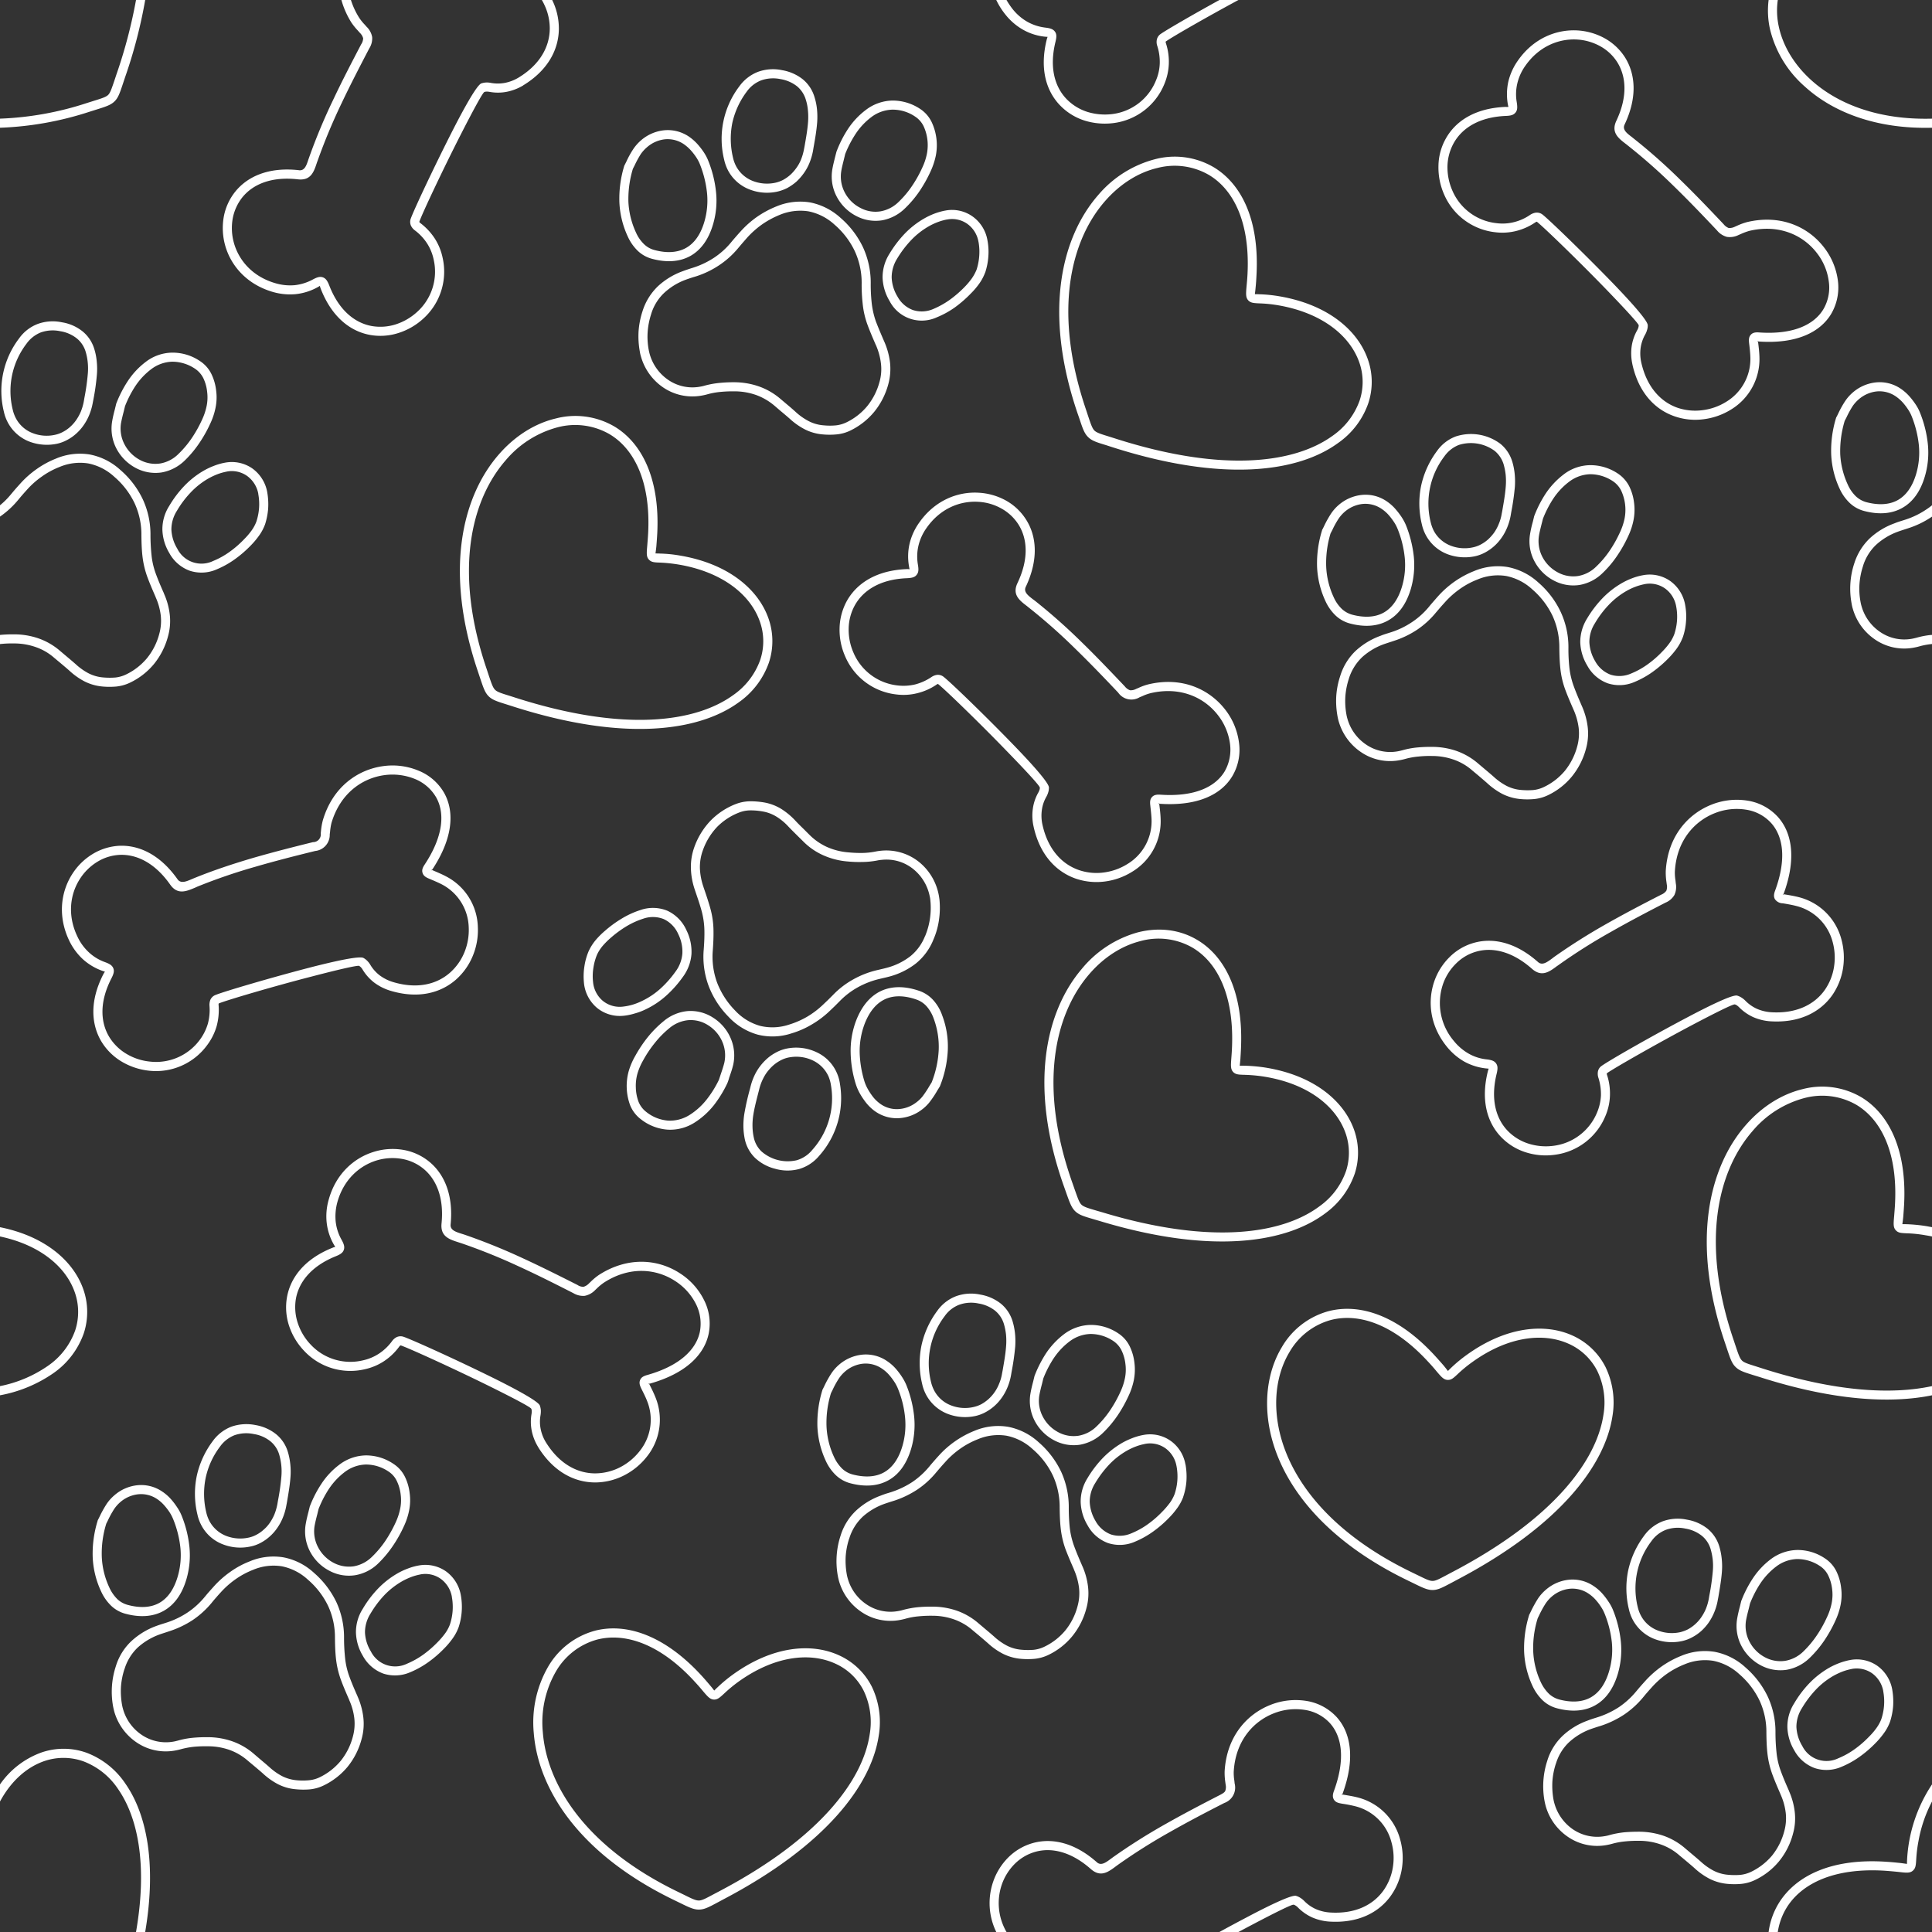 <svg xmlns="http://www.w3.org/2000/svg" width="751" height="751" viewBox="0 0 751 751">
  <rect x="0" y="0" width="751" height="751" fill="#333333" stroke="none"/>
  <path id="Path_625" data-name="Path 625" d="M601.449,684.437a22.473,22.473,0,0,1,6.01-9.739,28.169,28.169,0,0,1,9.61-5.85c1.125-.45,2.057-.739,2.989-1.029l1.318-.418a34.116,34.116,0,0,0,8-3.857,31.937,31.937,0,0,0,6.557-5.978c.546-.643,1.125-1.35,1.8-2.121.418-.482,1.093-1.221,1.864-2.089a39.116,39.116,0,0,1,6.364-5.625,37.225,37.225,0,0,1,7.489-4.05,23.772,23.772,0,0,1,13.146-1.575,24.438,24.438,0,0,1,11.86,6.01,35.1,35.1,0,0,1,8.742,11.474,32.578,32.578,0,0,1,2.957,13.821,75.555,75.555,0,0,0,.386,7.617,29.183,29.183,0,0,0,1.607,7.2c.964,2.668,2.089,5.271,3.246,7.874v.064a27.679,27.679,0,0,1,2.25,8.132,21.89,21.89,0,0,1-.675,8.485,28.256,28.256,0,0,1-5.432,10.735,27.269,27.269,0,0,1-9.385,7.3,15.992,15.992,0,0,1-5.3,1.479,29.228,29.228,0,0,1-5.3,0,19.235,19.235,0,0,1-7.039-1.993,27.017,27.017,0,0,1-5.753-4.05c-1.061-.964-2.346-2.025-3.632-3.118l-2.314-1.929a22.034,22.034,0,0,0-7.167-4.21,25.189,25.189,0,0,0-8.582-1.446,47.861,47.861,0,0,0-5.271.225,28.509,28.509,0,0,0-5.11.932q-1.061.289-2.121.482a20.14,20.14,0,0,1-15.138-3.214,21.6,21.6,0,0,1-8.582-11.924c-.161-.611-.321-1.286-.45-1.961a31.776,31.776,0,0,1,1.061-15.653ZM736.633,467.808c1-20.056-5.528-32.591-14.913-38.28a26.713,26.713,0,0,0-20.184-2.732,39.727,39.727,0,0,0-20.313,12.888c-13.338,15.3-20.345,42.972-7.328,81.22l.739,2.218c1.093,3.278,1.639,4.885,2.507,5.753.836.836,2.443,1.318,5.593,2.314l2.411.771c28.38,9.064,50.2,10.221,65.856,6.846v3.568c-16.2,3.31-38.44,2.057-66.917-7.071l-2.411-.739c-3.7-1.157-5.56-1.736-7.007-3.182-1.478-1.414-2.089-3.311-3.375-7.135l-.739-2.218c-13.5-39.63-6.042-68.556,8.035-84.659,6.428-7.392,14.238-12.117,22.145-14.013a30.087,30.087,0,0,1,22.788,3.15c10.446,6.3,17.71,19.927,16.649,41.494-.129,2.25-.257,3.857-.354,5.11-.193,1.9-.354,2.668-.322,2.732.064.032.643,0,1.832.032a62.56,62.56,0,0,1,7.81.8c.643.129,1.253.225,1.864.354v3.6c-.8-.161-1.639-.321-2.475-.45a49.579,49.579,0,0,0-7.36-.771c-2.089-.1-3.214-.129-4.146-1.093-1.125-1.125-1-2.507-.739-5.528.1-1.318.257-3.021.354-4.982Zm-15.845-248.8a23.089,23.089,0,0,1,6.01-9.739,28.313,28.313,0,0,1,9.642-5.85c1.093-.45,2.025-.739,2.957-1.028l1.318-.418a31.877,31.877,0,0,0,8-3.889A24.526,24.526,0,0,0,751,196.412v4.4l-.321.225a35.7,35.7,0,0,1-8.839,4.275l-1.382.45c-1,.321-1.993.643-2.764.932a25.312,25.312,0,0,0-8.453,5.11,19.064,19.064,0,0,0-5.078,8.292v.032a28.7,28.7,0,0,0-1.35,6.846,27.467,27.467,0,0,0,.418,7.039,15.137,15.137,0,0,0,.386,1.639,17.972,17.972,0,0,0,7.167,9.964,16.591,16.591,0,0,0,12.5,2.668c.578-.1,1.157-.257,1.8-.418a31.649,31.649,0,0,1,5.689-1.061H751v3.535a27.674,27.674,0,0,0-4.982.932,20.513,20.513,0,0,1-2.121.482,20.06,20.06,0,0,1-15.106-3.214,21.6,21.6,0,0,1-8.582-11.924,13.355,13.355,0,0,1-.45-1.961,31.273,31.273,0,0,1,1.029-15.653Zm-6.91-56.921c.225-.418.482-.932.739-1.478a36.657,36.657,0,0,1,2.668-4.757,16.491,16.491,0,0,1,2.989-3.343,16.3,16.3,0,0,1,8.839-3.857,14.51,14.51,0,0,1,9.867,2.539,18.1,18.1,0,0,1,3.536,3.214A28.387,28.387,0,0,1,744.7,157.3a16.742,16.742,0,0,1,1.7,3.278,44.976,44.976,0,0,1,2.989,12.085,32.557,32.557,0,0,1-1.157,12.5c-1.768,6.075-4.853,10.06-8.742,12.246-4.275,2.443-9.449,2.668-14.978,1.189a12.884,12.884,0,0,1-5.5-3.086,17.968,17.968,0,0,1-3.953-5.625,35.036,35.036,0,0,1-3.246-13.306,43.389,43.389,0,0,1,1.9-14.142l.064-.193.1-.161Zm3.921.1-.739,1.414a40.74,40.74,0,0,0-1.736,12.824,31.933,31.933,0,0,0,2.957,11.988,14.316,14.316,0,0,0,3.15,4.532,9.681,9.681,0,0,0,4.018,2.25c4.628,1.221,8.9,1.093,12.31-.836,3.118-1.768,5.593-5.078,7.1-10.189a29.465,29.465,0,0,0,1.029-11.185,42.083,42.083,0,0,0-2.764-11.121,14.749,14.749,0,0,0-1.382-2.636,24.832,24.832,0,0,0-1.9-2.539,16.018,16.018,0,0,0-2.861-2.571,11.208,11.208,0,0,0-7.521-1.961,12.7,12.7,0,0,0-6.878,3.021,13.618,13.618,0,0,0-2.411,2.668,36.666,36.666,0,0,0-2.378,4.339ZM691.058,0a28.91,28.91,0,0,0,.418,10.478c1.575,7.232,5.785,14.5,12.471,20.57C714.1,40.272,729.948,46.7,751,46.122v3.535c-22.016.579-38.7-6.235-49.432-16.006A43,43,0,0,1,688,11.217,33.112,33.112,0,0,1,687.49,0h3.568Zm42.1,727.216c-20.056-1.382-32.719,4.885-38.569,14.174a25.368,25.368,0,0,0-3.535,9.61H687.49a28.508,28.508,0,0,1,4.114-11.474c6.525-10.317,20.249-17.324,41.815-15.813,2.121.129,3.793.321,5.11.45,1.9.225,2.668.386,2.732.354.032-.032,0-.611.064-1.8A58.366,58.366,0,0,1,751,693.629v6.653a53.134,53.134,0,0,0-5.239,15.3,53.748,53.748,0,0,0-.9,7.328c-.128,2.089-.225,3.246-1.189,4.146-1.125,1.093-2.507.964-5.528.611-1.253-.129-2.86-.289-4.982-.45ZM0,693.629a33.408,33.408,0,0,1,16.1-12.406,26.5,26.5,0,0,1,17.549.1A31.615,31.615,0,0,1,48.79,693.4C56.825,704.942,61,724.034,56.439,751H52.871c4.564-26.195.675-44.579-6.975-55.571A28.121,28.121,0,0,0,32.43,684.661a23.045,23.045,0,0,0-15.2-.1C10.574,686.847,4.4,692.118,0,700.282v-6.653ZM0,46.122a122.484,122.484,0,0,0,33.973-6.139l2.25-.707c3.31-1.029,4.95-1.543,5.817-2.378.836-.836,1.35-2.411,2.411-5.528l.8-2.411A193.805,193.805,0,0,0,52.871,0h3.568A190.148,190.148,0,0,1,48.6,30.084l-.8,2.411c-1.221,3.664-1.832,5.5-3.278,6.91-1.478,1.446-3.407,2.057-7.232,3.246l-2.25.707A126.44,126.44,0,0,1,0,49.657V46.122ZM481.4,0c-12.342,6.653-25.616,14.27-28.187,16.1l-.1.064a1.851,1.851,0,0,0,.129.739,23.118,23.118,0,0,1,1.093,8.035,22.565,22.565,0,0,1-1.768,7.81A24.663,24.663,0,0,1,432.71,47.858a26.517,26.517,0,0,1-11.024-.964,22.84,22.84,0,0,1-9.449-5.753c-5.432-5.5-8.228-14.142-5.367-25.713.193-.771.354-1.029.321-1.093-.032-.032-.418,0-1.254-.1a21.741,21.741,0,0,1-8.292-2.7,23.6,23.6,0,0,1-6.75-5.785A28.622,28.622,0,0,1,387.263,0h3.985a29.612,29.612,0,0,0,2.378,3.535,19.993,19.993,0,0,0,5.753,4.95,18.949,18.949,0,0,0,6.975,2.25c1.864.225,2.957.546,3.7,1.543s.675,2.153.225,3.985c-2.507,10.221-.161,17.71,4.468,22.4a19.547,19.547,0,0,0,8,4.853,23.212,23.212,0,0,0,9.514.836A21.1,21.1,0,0,0,449.3,31.369a18.518,18.518,0,0,0,1.511-6.557,20.427,20.427,0,0,0-.932-6.878,4.651,4.651,0,0,1-.225-2.378,3.547,3.547,0,0,1,1.511-2.346C453.473,11.6,463.437,5.817,474.011,0H481.4ZM0,538.807A49.482,49.482,0,0,0,18.674,530.9a28.144,28.144,0,0,0,10.51-13.628,22.946,22.946,0,0,0-.225-15.235C25.488,492.46,15.717,483.975,0,480.632v-3.6c17.452,3.5,28.348,13.017,32.269,23.816a26.51,26.51,0,0,1,.257,17.549,31.74,31.74,0,0,1-11.8,15.4A53.283,53.283,0,0,1,0,542.375Zm0-342.4a29.853,29.853,0,0,0,4.275-4.275c.546-.643,1.125-1.35,1.8-2.121.418-.482,1.093-1.221,1.864-2.089A37.646,37.646,0,0,1,14.3,182.3a35.687,35.687,0,0,1,7.489-4.05,23.8,23.8,0,0,1,13.146-1.575,24.439,24.439,0,0,1,11.86,6.01,34.668,34.668,0,0,1,8.742,11.474,32.472,32.472,0,0,1,2.957,13.82,75.557,75.557,0,0,0,.386,7.617,29.185,29.185,0,0,0,1.607,7.2c.964,2.668,2.089,5.271,3.246,7.874v.064a27.484,27.484,0,0,1,2.25,8.1,22,22,0,0,1-.675,8.517,28.731,28.731,0,0,1-5.432,10.735,27.27,27.27,0,0,1-9.385,7.3,15.99,15.99,0,0,1-5.3,1.478,29.233,29.233,0,0,1-5.3,0,19.235,19.235,0,0,1-7.039-1.993,27.017,27.017,0,0,1-5.753-4.05c-1.061-.964-2.346-2.025-3.632-3.118l-2.314-1.928a21.481,21.481,0,0,0-7.167-4.21A25.189,25.189,0,0,0,5.4,250.119a41.065,41.065,0,0,0-5.271.225H0v-3.535a50.565,50.565,0,0,1,5.4-.225,28.868,28.868,0,0,1,9.771,1.639,26,26,0,0,1,8.292,4.885l2.25,1.9c1.189,1,2.378,1.993,3.728,3.182a23.52,23.52,0,0,0,4.982,3.536,15.135,15.135,0,0,0,5.721,1.607,28.308,28.308,0,0,0,4.66.032A12.691,12.691,0,0,0,48.95,262.2a24.251,24.251,0,0,0,8.2-6.364,25.066,25.066,0,0,0,4.757-9.417,18.94,18.94,0,0,0,.579-7.2,24.277,24.277,0,0,0-1.993-7.1v-.064c-1.157-2.635-2.314-5.3-3.31-8.035a35.437,35.437,0,0,1-1.832-8.035c-.289-2.636-.354-5.3-.386-7.971a28.942,28.942,0,0,0-2.636-12.374,31.133,31.133,0,0,0-7.874-10.285,21.015,21.015,0,0,0-10.124-5.207,20.46,20.46,0,0,0-11.217,1.382,31.268,31.268,0,0,0-6.782,3.664,33.311,33.311,0,0,0-5.785,5.11c-.45.514-1.029,1.125-1.8,2.025-.546.611-1.125,1.318-1.736,2.057A34.775,34.775,0,0,1,0,200.815v-4.4Zm102.979,7.553a18.2,18.2,0,0,1-2.443,4.468,31.363,31.363,0,0,1-3.15,3.7,44.683,44.683,0,0,1-6.075,5.239,35.322,35.322,0,0,1-7.071,3.953,14.622,14.622,0,0,1-10.446.546,14.81,14.81,0,0,1-7.971-6.878,18.686,18.686,0,0,1-2.7-9.064A16.792,16.792,0,0,1,65.76,196.7a42.117,42.117,0,0,1,5.85-7.778,33.951,33.951,0,0,1,7.714-6.042,27.29,27.29,0,0,1,3.921-1.832,23.29,23.29,0,0,1,3.985-1.157c.064,0,.289-.064.354-.064a13.994,13.994,0,0,1,10.478,2.25,14.49,14.49,0,0,1,5.785,9.064l.064.386a26.986,26.986,0,0,1,.321,6.235,27.345,27.345,0,0,1-1.221,6.139Zm-5.3,2.411a14.818,14.818,0,0,0,1.961-3.568,22.175,22.175,0,0,0,1.061-5.3,21.6,21.6,0,0,0-.289-5.367l-.032-.321A11,11,0,0,0,96,184.97a10.323,10.323,0,0,0-7.81-1.671l-.257.064a21.441,21.441,0,0,0-3.471,1,27.406,27.406,0,0,0-3.407,1.607,30,30,0,0,0-6.91,5.432,38.744,38.744,0,0,0-5.368,7.135,13.544,13.544,0,0,0-2.153,7.328,15.542,15.542,0,0,0,2.282,7.392,10.5,10.5,0,0,0,13.981,4.789,30.7,30.7,0,0,0,6.364-3.535,39.834,39.834,0,0,0,5.592-4.853,26.823,26.823,0,0,0,2.828-3.278ZM36.062,156.557a22.949,22.949,0,0,1-1.382,4.757,20.37,20.37,0,0,1-2.314,4.178,17.672,17.672,0,0,1-2.732,3.053,16.9,16.9,0,0,1-3.535,2.475,15.178,15.178,0,0,1-3.825,1.446A19.257,19.257,0,0,1,11.7,171.76a15.983,15.983,0,0,1-8.582-7.392,16.363,16.363,0,0,1-1.607-4.307,33.678,33.678,0,0,1,5.882-28.477,15.813,15.813,0,0,1,7.264-5.657,17.127,17.127,0,0,1,9.417-.643,17.108,17.108,0,0,1,8.035,3.535,14.025,14.025,0,0,1,4.564,6.91,23.088,23.088,0,0,1,.932,4.757,26.878,26.878,0,0,1,.064,5.078,90.513,90.513,0,0,1-1.382,9.835l-.225,1.157Zm-4.628,3.407a20.664,20.664,0,0,0,1.157-4.018l.193-1.157a88.556,88.556,0,0,0,1.35-9.482,23.056,23.056,0,0,0-.032-4.468,21.345,21.345,0,0,0-.8-4.082,10.489,10.489,0,0,0-3.439-5.207,13.8,13.8,0,0,0-6.428-2.8,13.986,13.986,0,0,0-7.521.45,12.629,12.629,0,0,0-5.657,4.468,30.236,30.236,0,0,0-5.3,25.616A13.864,13.864,0,0,0,6.235,162.7a12.333,12.333,0,0,0,6.717,5.753A14.9,14.9,0,0,0,21.47,169a11.211,11.211,0,0,0,2.957-1.093,13,13,0,0,0,2.828-1.961,14.978,14.978,0,0,0,2.25-2.507A18.355,18.355,0,0,0,31.434,159.964Zm13.821-3.246a45.524,45.524,0,0,1,4.5-8.71,29.967,29.967,0,0,1,6.846-7.3,17.266,17.266,0,0,1,10.349-3.632,18.972,18.972,0,0,1,10.735,3.246,12.6,12.6,0,0,1,4.532,5.143,19.729,19.729,0,0,1,1.8,6.332,19.983,19.983,0,0,1-.225,6.653,26.529,26.529,0,0,1-2.057,6.2,51.122,51.122,0,0,1-4.243,7.553,41.8,41.8,0,0,1-5.625,6.75,17.112,17.112,0,0,1-9.032,4.693,16.2,16.2,0,0,1-9.931-1.671,17.993,17.993,0,0,1-7.617-7.553,16.79,16.79,0,0,1-1.736-10.381c.289-1.768.675-3.343,1.093-4.918l.546-2.25.064-.161Zm7.425-6.75a42.741,42.741,0,0,0-4.082,7.907L48.083,160c-.418,1.575-.8,3.15-1.061,4.6a13.17,13.17,0,0,0,1.414,8.2,14.312,14.312,0,0,0,6.075,6.042,12.624,12.624,0,0,0,7.778,1.318,13.158,13.158,0,0,0,7.135-3.76,38.6,38.6,0,0,0,5.143-6.139,48.72,48.72,0,0,0,3.953-7.071,23.977,23.977,0,0,0,1.8-5.367,16.959,16.959,0,0,0,.193-5.56,16.227,16.227,0,0,0-1.446-5.207,9.486,9.486,0,0,0-3.311-3.76,15.945,15.945,0,0,0-8.774-2.7,14.185,14.185,0,0,0-8.26,2.957,26.609,26.609,0,0,0-6.042,6.428Zm63.542-83.791c2.186.257,2.893-1.864,3.632-4.114l.354-1a228.553,228.553,0,0,1,9.321-22.306c3.439-7.3,7.167-14.463,10.864-21.534a4.412,4.412,0,0,0,.771-2.346,4.656,4.656,0,0,0-1.318-2.153l-.675-.771A24.727,24.727,0,0,1,136.6,8.774,33.248,33.248,0,0,1,132.709,0h3.7a29.571,29.571,0,0,0,3.214,6.91,18.713,18.713,0,0,0,2.186,2.7l.675.771a7.367,7.367,0,0,1,2.186,4.05,7.294,7.294,0,0,1-1.157,4.435c-3.664,7.039-7.36,14.142-10.8,21.406a227.883,227.883,0,0,0-9.16,21.952l-.354.964c-1.189,3.632-2.346,7.071-7.36,6.525-10.349-1.189-17.485,1.928-21.566,6.91a18.686,18.686,0,0,0-3.825,8.389,21.3,21.3,0,0,0,.482,9.417c1.928,6.878,7.328,13.113,16.1,15.653a20.108,20.108,0,0,0,7.521.771,19.088,19.088,0,0,0,7.007-2.186c1.671-.9,2.764-1.253,3.921-.868,1.189.418,1.8,1.382,2.507,3.15,3.793,9.8,10.028,14.592,16.488,15.781a19.639,19.639,0,0,0,9.353-.643,22.551,22.551,0,0,0,8.26-4.789,21.048,21.048,0,0,0,6.492-20.377,18.641,18.641,0,0,0-2.539-6.267,19.913,19.913,0,0,0-4.693-5.046,4.965,4.965,0,0,1-1.575-1.832,3.641,3.641,0,0,1-.1-2.8c1.253-3.5,9.449-20.891,16.424-34.551,4.885-9.546,9.353-17.356,10.992-18a6.857,6.857,0,0,1,1.832-.354,7.7,7.7,0,0,1,1.928.161,15.024,15.024,0,0,0,5.5-.032,16.521,16.521,0,0,0,5.207-2.025c8.582-5.207,12.085-12.246,12.149-19a21.344,21.344,0,0,0-2.218-9.546c-.257-.579-.579-1.125-.868-1.639h4.018l.032.064a25.126,25.126,0,0,1,2.571,11.153c-.064,7.874-4.082,16.038-13.885,21.984v.032a20.012,20.012,0,0,1-6.3,2.443,17.976,17.976,0,0,1-6.814.032,7.027,7.027,0,0,0-1.157-.1,2.729,2.729,0,0,0-.771.161h-.032c-.643.225-4.5,7.392-9.032,16.263-6.91,13.531-15.01,30.694-16.231,34.133l-.032.1a1.723,1.723,0,0,0,.482.514,23.842,23.842,0,0,1,5.56,5.978,22.305,22.305,0,0,1,3.021,7.425,24.562,24.562,0,0,1-7.585,23.752,25.742,25.742,0,0,1-9.61,5.528,22.837,22.837,0,0,1-11.024.739c-7.585-1.382-14.849-6.878-19.156-17.967-.289-.739-.289-1.061-.354-1.093a11.4,11.4,0,0,1-1.093.643,22.307,22.307,0,0,1-8.357,2.571,23.821,23.821,0,0,1-8.839-.868c-10.06-2.925-16.3-10.156-18.513-18.1a25.135,25.135,0,0,1-.546-11.024,21.912,21.912,0,0,1,4.564-9.964c4.789-5.85,12.985-9.546,24.684-8.228ZM426.379,723.905c1.639,1.446,3.439.1,5.335-1.286l.868-.643a233.519,233.519,0,0,1,20.441-12.921c7.039-3.985,14.174-7.714,21.245-11.346,1.093-.578,1.736-1,1.993-1.511a4.421,4.421,0,0,0,.161-2.507l-.129-1a24.212,24.212,0,0,1-.257-4.082c.739-13.6,8.678-22.338,17.935-25.937a26.476,26.476,0,0,1,13.756-1.511,20.358,20.358,0,0,1,11.764,6.2c5.432,5.914,7.521,15.878,2.378,29.923-.128.418-.45.257-.353.418s.1-.161.546-.1h.032c1.864.321,3.728.611,5.528,1.061a22.888,22.888,0,0,1,16.617,16.3,26.394,26.394,0,0,1,.707,11.314,25.023,25.023,0,0,1-4.307,10.639c-4.564,6.4-12.535,10.767-23.977,10.028h-.032a20.242,20.242,0,0,1-6.557-1.607,18.386,18.386,0,0,1-5.592-3.921,4.858,4.858,0,0,0-.9-.707,2.306,2.306,0,0,0-.707-.321h-.032c-.643-.193-7.939,3.471-16.713,8.1-1.543.8-3.118,1.671-4.725,2.507h-7.392c3.5-1.928,7.1-3.857,10.478-5.625,9.449-5.014,17.645-8.871,19.284-8.421a6.3,6.3,0,0,1,1.7.771,9.3,9.3,0,0,1,1.511,1.221,14.482,14.482,0,0,0,4.5,3.15,16.441,16.441,0,0,0,5.4,1.318c10.06.675,16.97-3.053,20.891-8.549a21.428,21.428,0,0,0,3.664-9.1,22.6,22.6,0,0,0-.611-9.835,19.357,19.357,0,0,0-14.078-13.821,51.1,51.1,0,0,0-5.207-1l-.064-.032c-1.511-.225-2.443-.643-2.989-1.575s-.482-1.961.064-3.407c4.6-12.631,2.925-21.341-1.671-26.355a16.62,16.62,0,0,0-9.739-5.078,22.915,22.915,0,0,0-11.924,1.318c-8.067,3.118-15.01,10.8-15.653,22.788a19.148,19.148,0,0,0,.257,3.5l.1,1a6.354,6.354,0,0,1-4.018,7.585c-7.071,3.6-14.174,7.328-21.149,11.281a228.015,228.015,0,0,0-20.12,12.7l-.836.611c-3.053,2.282-5.978,4.435-9.771,1.093-7.778-6.878-15.428-8.453-21.631-6.685a18.277,18.277,0,0,0-7.939,4.66,21.163,21.163,0,0,0-5.014,7.971,22.277,22.277,0,0,0,1.8,18.513h-3.985a25.577,25.577,0,0,1-1.157-19.67,24.631,24.631,0,0,1,5.882-9.353,21.984,21.984,0,0,1,9.449-5.528c7.3-2.057,16.135-.354,24.941,7.457ZM631.5,48.436c-.932,1.961.868,3.343,2.732,4.757l.836.675a224.1,224.1,0,0,1,18.1,16.038c5.721,5.56,11.314,11.41,16.842,17.26A4.755,4.755,0,0,0,672,88.644a5,5,0,0,0,2.443-.546l.932-.418A24.921,24.921,0,0,1,679.23,86.3c13.274-3.086,23.881,2.089,29.891,10a26.612,26.612,0,0,1,5.3,12.792,20.376,20.376,0,0,1-2.668,13.017c-4.178,6.878-13.178,11.667-28.091,10.639-.45-.032-.354-.354-.482-.225s.193.064.225.482v.032c.225,1.832.45,3.664.514,5.592a22.944,22.944,0,0,1-10.992,20.538,26.4,26.4,0,0,1-10.7,3.793A24.51,24.51,0,0,1,650.85,161.8c-7.457-2.6-13.885-9.064-16.327-20.249v-.032a19.8,19.8,0,0,1-.289-6.717,18.118,18.118,0,0,1,2.186-6.46,5,5,0,0,0,.45-1.061,3.782,3.782,0,0,0,.129-.8c-.032-.675-5.56-6.653-12.471-13.82-10.574-10.928-24.234-24.17-27.062-26.42l-.1-.064a2.356,2.356,0,0,0-.643.321A23.216,23.216,0,0,1,589.3,89.8a22.177,22.177,0,0,1-8,.482A24.583,24.583,0,0,1,561.273,75.4a25.905,25.905,0,0,1-2.121-10.864,22.28,22.28,0,0,1,2.86-10.671c3.76-6.75,11.281-11.828,23.206-12.31a10.219,10.219,0,0,0,1.125,0c0-.032-.1-.386-.257-1.221a22.728,22.728,0,0,1,.257-8.742,23.72,23.72,0,0,1,3.728-8.1c6.01-8.582,14.849-12.117,23.077-11.667a25.027,25.027,0,0,1,10.606,3.053,22.063,22.063,0,0,1,7.971,7.521c3.985,6.428,4.821,15.4-.225,26.034Zm.579,7.585c-3.021-2.314-5.914-4.532-3.76-9.1,4.435-9.417,3.793-17.163.386-22.659a18.229,18.229,0,0,0-6.685-6.3,21.176,21.176,0,0,0-9.064-2.6c-7.1-.386-14.753,2.7-19.992,10.156a19.571,19.571,0,0,0-3.15,6.878,18.226,18.226,0,0,0-.225,7.36c.289,1.864.289,3.021-.45,3.953-.771,1-1.9,1.286-3.793,1.35-10.478.45-17.035,4.789-20.249,10.542a19.384,19.384,0,0,0-2.443,9.032,22.42,22.42,0,0,0,1.864,9.353,21.091,21.091,0,0,0,17.2,12.76,18.178,18.178,0,0,0,6.75-.386,19.046,19.046,0,0,0,6.3-2.828,5.424,5.424,0,0,1,2.218-.868,3.627,3.627,0,0,1,2.7.8c2.893,2.314,16.713,15.717,27.384,26.741,7.424,7.714,13.4,14.463,13.435,16.2a5.064,5.064,0,0,1-.257,1.832,8.145,8.145,0,0,1-.739,1.8,14.724,14.724,0,0,0-1.768,5.207,16.314,16.314,0,0,0,.225,5.56c2.186,9.8,7.682,15.428,14.045,17.677a21.524,21.524,0,0,0,9.771.964,22.692,22.692,0,0,0,9.257-3.278,19.455,19.455,0,0,0,9.353-17.42c-.064-1.7-.257-3.5-.482-5.3v-.032c-.193-1.511-.064-2.507.675-3.311s1.736-1,3.31-.868c13.4.9,21.309-3.15,24.845-8.967a16.646,16.646,0,0,0,2.153-10.767,22.665,22.665,0,0,0-4.6-11.089c-5.239-6.878-14.56-11.41-26.259-8.678a23.451,23.451,0,0,0-3.246,1.189l-.964.418a7.594,7.594,0,0,1-4.532.739,7.458,7.458,0,0,1-3.857-2.507c-5.4-5.721-10.928-11.506-16.713-17.131a222.855,222.855,0,0,0-17.838-15.781l-.8-.643Zm-147.14,50.3c.964-20.088-5.528-32.623-14.945-38.28a26.612,26.612,0,0,0-20.152-2.732c-7.2,1.7-14.367,6.075-20.313,12.888-13.371,15.3-20.345,42.972-7.328,81.187l.739,2.25c1.093,3.278,1.639,4.885,2.507,5.753.836.8,2.411,1.318,5.56,2.282l2.443.771c42.3,13.563,70.067,9.449,84.53-1.028a28.214,28.214,0,0,0,10.51-13.66,22.848,22.848,0,0,0-.225-15.2c-3.664-10.06-14.271-18.931-31.434-21.888a53.119,53.119,0,0,0-7.36-.739c-2.089-.1-3.246-.161-4.178-1.093-1.093-1.125-1-2.507-.739-5.528.129-1.318.289-3.021.386-4.982Zm-13.113-41.3c10.446,6.3,17.677,19.9,16.617,41.462-.1,2.282-.225,3.889-.353,5.11-.161,1.928-.322,2.7-.289,2.732.032.064.611,0,1.8.064a55.929,55.929,0,0,1,7.81.8c18.545,3.182,30.116,12.985,34.166,24.138a26.31,26.31,0,0,1,.257,17.549,31.407,31.407,0,0,1-11.8,15.4c-15.2,11.056-44.1,15.492-87.68,1.543l-2.378-.771c-3.7-1.125-5.56-1.7-7.007-3.15-1.478-1.446-2.121-3.343-3.375-7.135l-.771-2.218c-13.467-39.662-6.01-68.556,8.035-84.691a43.266,43.266,0,0,1,22.177-13.981,29.963,29.963,0,0,1,22.788,3.15ZM269.918,653.549c-13.628-14.817-27.127-18.931-37.765-16.231a26.644,26.644,0,0,0-16.07,12.438A39.571,39.571,0,0,0,211,673.284c1.543,20.249,16.36,44.643,52.711,62.192l2.121,1.029c3.085,1.543,4.628,2.282,5.85,2.25,1.189,0,2.668-.8,5.56-2.346l2.25-1.189c39.34-20.667,55.893-43.326,58.56-60.971a28.153,28.153,0,0,0-2.346-17.067,22.751,22.751,0,0,0-11.024-10.51c-9.739-4.468-23.495-3.118-37.637,7.039a56.228,56.228,0,0,0-5.689,4.725c-1.543,1.414-2.378,2.185-3.7,2.218h-.032c-1.543,0-2.475-1.061-4.435-3.375-.8-.964-1.864-2.218-3.278-3.728Zm-38.633-19.67c11.8-3.021,26.58,1.382,41.237,17.26,1.446,1.575,2.539,2.86,3.375,3.857,1.253,1.446,1.671,2.121,1.736,2.121.1,0,.418-.45,1.318-1.253a54.761,54.761,0,0,1,6.042-5.014c15.267-10.992,30.373-12.342,41.172-7.392a26.556,26.556,0,0,1,12.7,12.117,31.807,31.807,0,0,1,2.7,19.188c-2.8,18.609-19.927,42.329-60.425,63.574l-2.218,1.189c-3.407,1.832-5.142,2.732-7.167,2.764-2.057.032-3.857-.836-7.457-2.6l-2.121-1.029c-37.7-18.192-53.064-43.776-54.7-65.117a43.4,43.4,0,0,1,5.56-25.616,30.121,30.121,0,0,1,18.256-14.045Zm18.449-512.837a23.008,23.008,0,0,1,6.01-9.771,28.312,28.312,0,0,1,9.642-5.85c1.093-.418,2.025-.707,2.957-1.028l1.318-.418a32.932,32.932,0,0,0,8-3.857,30.2,30.2,0,0,0,6.557-5.946c.546-.675,1.157-1.382,1.832-2.153.418-.482,1.061-1.221,1.832-2.057a37.844,37.844,0,0,1,6.364-5.657,38.38,38.38,0,0,1,7.521-4.05,23.988,23.988,0,0,1,13.113-1.575,24.6,24.6,0,0,1,11.892,6.042,34.885,34.885,0,0,1,8.71,11.442,33.083,33.083,0,0,1,2.989,13.821,66.787,66.787,0,0,0,.354,7.617,32.7,32.7,0,0,0,1.607,7.232c1,2.636,2.121,5.239,3.246,7.842l.032.064a28.7,28.7,0,0,1,2.25,8.132,22.692,22.692,0,0,1-.675,8.517,28.879,28.879,0,0,1-5.464,10.7,27.741,27.741,0,0,1-9.385,7.328,15.523,15.523,0,0,1-5.3,1.446,29.227,29.227,0,0,1-5.3,0,18.632,18.632,0,0,1-7.039-1.993,26.677,26.677,0,0,1-5.753-4.05c-1.061-.932-2.346-2.025-3.632-3.086l-2.282-1.961a23.345,23.345,0,0,0-7.167-4.21,25.508,25.508,0,0,0-8.614-1.446,48.189,48.189,0,0,0-5.271.225,28.5,28.5,0,0,0-5.11.932,20.506,20.506,0,0,1-2.121.482,20.191,20.191,0,0,1-15.106-3.182,21.671,21.671,0,0,1-8.582-11.956,12.466,12.466,0,0,1-.45-1.961,32.915,32.915,0,0,1-.482-7.907,32.139,32.139,0,0,1,1.511-7.714Zm8.453-7.2a18.767,18.767,0,0,0-5.078,8.26v.032a28.643,28.643,0,0,0-1.35,6.878,27.469,27.469,0,0,0,.418,7.039q.145.771.386,1.639a18.083,18.083,0,0,0,7.167,9.964,16.58,16.58,0,0,0,12.5,2.636,14.333,14.333,0,0,0,1.8-.418,34.658,34.658,0,0,1,5.689-1.029,55.1,55.1,0,0,1,5.657-.257,29.161,29.161,0,0,1,9.771,1.671,26.252,26.252,0,0,1,8.292,4.853l2.25,1.9c1.189,1,2.378,1.993,3.7,3.214a23.534,23.534,0,0,0,5.014,3.5,14.968,14.968,0,0,0,5.721,1.607,25.15,25.15,0,0,0,4.66.032,12.454,12.454,0,0,0,4.114-1.125,24.025,24.025,0,0,0,8.2-6.364,25.263,25.263,0,0,0,4.789-9.449,18.181,18.181,0,0,0,.546-7.167,25.141,25.141,0,0,0-1.961-7.135l-.032-.032c-1.157-2.668-2.314-5.335-3.31-8.067a33.376,33.376,0,0,1-1.8-8.035,65.549,65.549,0,0,1-.386-7.971,29.441,29.441,0,0,0-2.668-12.374,31.355,31.355,0,0,0-7.842-10.285,21.111,21.111,0,0,0-10.156-5.207,20.8,20.8,0,0,0-11.217,1.382,35.223,35.223,0,0,0-6.782,3.664,36.029,36.029,0,0,0-5.785,5.11c-.45.514-1,1.157-1.768,2.025-.546.643-1.125,1.318-1.768,2.089a33.957,33.957,0,0,1-7.328,6.621,35.789,35.789,0,0,1-8.839,4.307l-1.382.418c-1,.321-1.993.643-2.764.932a24.864,24.864,0,0,0-8.453,5.142Zm124.738-7.874a18.6,18.6,0,0,1-2.411,4.468,29.205,29.205,0,0,1-3.182,3.7,47.027,47.027,0,0,1-6.042,5.271,34.588,34.588,0,0,1-7.1,3.921,14.047,14.047,0,0,1-18.385-6.3,18.954,18.954,0,0,1-2.732-9.1,17.064,17.064,0,0,1,2.636-9.224,44.934,44.934,0,0,1,5.85-7.746,33.759,33.759,0,0,1,7.714-6.042,29.192,29.192,0,0,1,3.921-1.864,25.928,25.928,0,0,1,4.018-1.157,1.367,1.367,0,0,0,.354-.064,13.787,13.787,0,0,1,10.446,2.282,14.32,14.32,0,0,1,5.785,9.064l.064.354a23.987,23.987,0,0,1,.321,6.235,25.617,25.617,0,0,1-1.221,6.171Zm-5.271,2.411a17.418,17.418,0,0,0,1.961-3.568,23.109,23.109,0,0,0,1.029-5.3,21.573,21.573,0,0,0-.257-5.368l-.064-.289A10.788,10.788,0,0,0,375.982,87a10.264,10.264,0,0,0-7.842-1.671l-.257.032a22.044,22.044,0,0,0-3.439,1,23.659,23.659,0,0,0-3.407,1.607,30.005,30.005,0,0,0-6.91,5.432,41.2,41.2,0,0,0-5.4,7.135,13.776,13.776,0,0,0-2.121,7.328,15.381,15.381,0,0,0,2.25,7.392,11.323,11.323,0,0,0,6.042,5.271,11.157,11.157,0,0,0,7.971-.45,33.328,33.328,0,0,0,6.364-3.568,43.9,43.9,0,0,0,5.592-4.821A30.235,30.235,0,0,0,377.653,108.379ZM316.04,58.56a23.8,23.8,0,0,1-1.382,4.757,19.306,19.306,0,0,1-2.346,4.21,22.114,22.114,0,0,1-2.7,3.053,20.376,20.376,0,0,1-3.535,2.475,16.7,16.7,0,0,1-3.857,1.414,18.584,18.584,0,0,1-10.542-.707,15.913,15.913,0,0,1-8.614-7.392,17.066,17.066,0,0,1-1.575-4.307,33.738,33.738,0,0,1,5.882-28.477,16.08,16.08,0,0,1,7.264-5.657,17.127,17.127,0,0,1,9.417-.643,17.647,17.647,0,0,1,8,3.535,14.049,14.049,0,0,1,4.564,6.942,23.254,23.254,0,0,1,.964,4.725,30.233,30.233,0,0,1,.064,5.11c-.257,3.31-.836,6.557-1.414,9.8l-.193,1.157ZM311.379,62a20.977,20.977,0,0,0,1.157-4.05l.225-1.157c.546-3.15,1.125-6.332,1.35-9.449a26.3,26.3,0,0,0-.064-4.5,18.839,18.839,0,0,0-.8-4.05,10.753,10.753,0,0,0-3.407-5.239,14.1,14.1,0,0,0-6.428-2.8,13.93,13.93,0,0,0-7.521.482,12.384,12.384,0,0,0-5.657,4.435,31.552,31.552,0,0,0-5.592,12.213,31.557,31.557,0,0,0,.289,13.4,13.357,13.357,0,0,0,1.253,3.407,12.443,12.443,0,0,0,6.717,5.753,15.233,15.233,0,0,0,8.517.579,12.21,12.21,0,0,0,2.989-1.093,15.333,15.333,0,0,0,2.828-1.993,16.305,16.305,0,0,0,2.218-2.507A15.161,15.161,0,0,0,311.379,62Zm13.853-3.246a44.759,44.759,0,0,1,4.468-8.742,29.879,29.879,0,0,1,6.846-7.264,17.592,17.592,0,0,1,10.349-3.664,19.323,19.323,0,0,1,10.767,3.246,12.753,12.753,0,0,1,4.5,5.143,21.148,21.148,0,0,1,1.607,13.017,28.415,28.415,0,0,1-2.057,6.171,53.148,53.148,0,0,1-4.243,7.585,41.5,41.5,0,0,1-5.657,6.717,17,17,0,0,1-9.032,4.693,16.1,16.1,0,0,1-9.9-1.671,17.747,17.747,0,0,1-7.617-7.521A16.683,16.683,0,0,1,323.5,66.049c.289-1.736.707-3.343,1.093-4.918l.579-2.25.064-.129ZM332.624,52a43.412,43.412,0,0,0-4.082,7.874L328.028,62c-.386,1.575-.8,3.15-1.029,4.6a13.252,13.252,0,0,0,1.382,8.228,13.974,13.974,0,0,0,6.107,6.01,12.342,12.342,0,0,0,7.746,1.318,13.31,13.31,0,0,0,7.135-3.728,37.643,37.643,0,0,0,5.175-6.171,47.083,47.083,0,0,0,3.953-7.071,23.448,23.448,0,0,0,1.8-5.368,17.886,17.886,0,0,0,.193-5.56,17.388,17.388,0,0,0-1.478-5.207,9.348,9.348,0,0,0-3.278-3.728,15.512,15.512,0,0,0-8.774-2.7,14.091,14.091,0,0,0-8.292,2.925A26.164,26.164,0,0,0,332.624,52Zm-89.8,12.117c.225-.45.482-.932.739-1.478a34.905,34.905,0,0,1,2.668-4.789,17.392,17.392,0,0,1,2.989-3.343,16.3,16.3,0,0,1,8.839-3.857,14.685,14.685,0,0,1,9.867,2.539,19.18,19.18,0,0,1,3.535,3.214,28.4,28.4,0,0,1,2.186,2.893,17.7,17.7,0,0,1,1.7,3.278A44.9,44.9,0,0,1,278.339,74.7a32.337,32.337,0,0,1-1.157,12.471c-1.768,6.075-4.853,10.06-8.742,12.278-4.275,2.411-9.449,2.636-14.978,1.157a12.829,12.829,0,0,1-5.5-3.053,18.111,18.111,0,0,1-3.953-5.657,35.036,35.036,0,0,1-3.246-13.306,43.385,43.385,0,0,1,1.9-14.142l.064-.161.1-.161Zm3.921.064-.739,1.446a40.5,40.5,0,0,0-1.736,12.824,31.924,31.924,0,0,0,2.957,11.956,14.314,14.314,0,0,0,3.15,4.532,9.156,9.156,0,0,0,4.018,2.25c4.628,1.253,8.9,1.093,12.31-.836,3.118-1.768,5.592-5.046,7.1-10.189a29.359,29.359,0,0,0,1.028-11.153,42,42,0,0,0-2.764-11.153,14.752,14.752,0,0,0-1.382-2.636,24.4,24.4,0,0,0-1.9-2.507,16.273,16.273,0,0,0-2.861-2.6,11.208,11.208,0,0,0-7.521-1.961,12.646,12.646,0,0,0-6.878,3.053,14.415,14.415,0,0,0-2.411,2.636,39.362,39.362,0,0,0-2.378,4.339ZM520.969,262.75a22.722,22.722,0,0,1,5.978-9.739,28.625,28.625,0,0,1,9.642-5.85c1.093-.45,2.025-.739,2.957-1.028l1.318-.418a31.875,31.875,0,0,0,8-3.889,30.277,30.277,0,0,0,6.589-5.946c.514-.643,1.125-1.35,1.8-2.121.418-.482,1.061-1.221,1.832-2.089a37.648,37.648,0,0,1,6.364-5.625,36.758,36.758,0,0,1,7.521-4.05,23.693,23.693,0,0,1,13.113-1.575,24.4,24.4,0,0,1,11.892,6.01,34.565,34.565,0,0,1,8.71,11.474,32.488,32.488,0,0,1,2.989,13.821,67.124,67.124,0,0,0,.354,7.617,30.782,30.782,0,0,0,1.639,7.2c.964,2.668,2.089,5.271,3.214,7.874l.032.064a28.494,28.494,0,0,1,2.25,8.1,22,22,0,0,1-.675,8.517,28.789,28.789,0,0,1-5.464,10.735,27.147,27.147,0,0,1-9.353,7.3,15.954,15.954,0,0,1-5.335,1.478,28.879,28.879,0,0,1-5.271,0A19.585,19.585,0,0,1,584,308.615a27.848,27.848,0,0,1-5.753-4.05c-1.061-.964-2.346-2.025-3.6-3.118l-2.314-1.928a21.8,21.8,0,0,0-7.167-4.21,25.373,25.373,0,0,0-8.614-1.446,41.574,41.574,0,0,0-5.271.225,27.663,27.663,0,0,0-5.078.932c-.707.193-1.414.354-2.153.482a20.06,20.06,0,0,1-15.106-3.214,21.6,21.6,0,0,1-8.582-11.924,17.522,17.522,0,0,1-.45-1.961,32.914,32.914,0,0,1-.482-7.907,31.244,31.244,0,0,1,1.543-7.746Zm8.421-7.2a19.683,19.683,0,0,0-5.078,8.292v.032a28.694,28.694,0,0,0-1.35,6.846,28.988,28.988,0,0,0,.418,7.039,15.107,15.107,0,0,0,.386,1.639,17.972,17.972,0,0,0,7.167,9.964,16.623,16.623,0,0,0,12.5,2.668c.579-.1,1.157-.257,1.8-.418a32,32,0,0,1,5.721-1.061,54.489,54.489,0,0,1,5.625-.225,29.14,29.14,0,0,1,9.771,1.639,26.353,26.353,0,0,1,8.292,4.885l2.25,1.9c1.189,1,2.378,1.993,3.728,3.182a23.518,23.518,0,0,0,4.982,3.535,15.134,15.134,0,0,0,5.721,1.607,28.3,28.3,0,0,0,4.66.032,12.511,12.511,0,0,0,4.114-1.157,24.067,24.067,0,0,0,8.228-6.364,25.544,25.544,0,0,0,4.757-9.417,18.938,18.938,0,0,0,.578-7.2,25.306,25.306,0,0,0-1.993-7.1l-.032-.064c-1.157-2.636-2.314-5.3-3.31-8.035a33.718,33.718,0,0,1-1.8-8.035c-.289-2.636-.354-5.3-.386-7.971a29.425,29.425,0,0,0-2.636-12.374,31.568,31.568,0,0,0-7.875-10.285,20.972,20.972,0,0,0-10.156-5.207,20.381,20.381,0,0,0-11.185,1.382,31.506,31.506,0,0,0-6.814,3.664,34.332,34.332,0,0,0-5.753,5.11c-.45.514-1.029,1.125-1.8,2.025-.546.611-1.125,1.318-1.768,2.057a33.959,33.959,0,0,1-7.3,6.653,36.473,36.473,0,0,1-8.871,4.275l-1.35.45c-1,.321-1.993.643-2.8.932a25.312,25.312,0,0,0-8.453,5.11Zm124.738-7.842a19.232,19.232,0,0,1-2.411,4.468,34.749,34.749,0,0,1-3.15,3.7,46.711,46.711,0,0,1-6.075,5.239,35.317,35.317,0,0,1-7.071,3.953,14.7,14.7,0,0,1-10.478.546,14.862,14.862,0,0,1-7.939-6.878,18.737,18.737,0,0,1-2.732-9.064,17.345,17.345,0,0,1,2.636-9.224,43.76,43.76,0,0,1,5.882-7.778,33.953,33.953,0,0,1,7.714-6.042,26.919,26.919,0,0,1,3.889-1.832,22.806,22.806,0,0,1,4.018-1.157c.064,0,.289-.064.354-.064a13.914,13.914,0,0,1,10.446,2.25A14.49,14.49,0,0,1,655,234.884l.064.386a23.844,23.844,0,0,1,.321,6.235,24.182,24.182,0,0,1-1.221,6.139l-.032.064Zm-5.271,2.411a14.813,14.813,0,0,0,1.961-3.568,22.177,22.177,0,0,0,1.061-5.3,21.6,21.6,0,0,0-.289-5.368l-.064-.321a10.827,10.827,0,0,0-4.339-6.846,10.354,10.354,0,0,0-7.81-1.671l-.289.064a22.043,22.043,0,0,0-3.439,1,23.664,23.664,0,0,0-3.407,1.607,30,30,0,0,0-6.91,5.432,38.743,38.743,0,0,0-5.368,7.135,13.544,13.544,0,0,0-2.153,7.328,15.848,15.848,0,0,0,2.25,7.392,11.459,11.459,0,0,0,6.042,5.271,11.339,11.339,0,0,0,7.971-.482,30.7,30.7,0,0,0,6.364-3.535,39.833,39.833,0,0,0,5.592-4.853,29.926,29.926,0,0,0,2.828-3.278ZM587.243,200.3a22.951,22.951,0,0,1-1.382,4.757,20.369,20.369,0,0,1-2.314,4.178,18.315,18.315,0,0,1-6.268,5.528,15.407,15.407,0,0,1-3.857,1.446,19.162,19.162,0,0,1-10.542-.707,15.982,15.982,0,0,1-8.582-7.392,16.358,16.358,0,0,1-1.607-4.307,34.442,34.442,0,0,1-.289-14.913,34.913,34.913,0,0,1,6.171-13.563,15.653,15.653,0,0,1,7.264-5.657,19.057,19.057,0,0,1,17.452,2.893,14.243,14.243,0,0,1,4.564,6.91,25.436,25.436,0,0,1,.932,4.757,29.861,29.861,0,0,1,.064,5.078,99.225,99.225,0,0,1-1.414,9.835l-.193,1.157Zm-4.66,3.407a16.983,16.983,0,0,0,1.157-4.018l.225-1.157c.546-3.182,1.125-6.332,1.35-9.481a25.923,25.923,0,0,0-.032-4.468,24.144,24.144,0,0,0-.8-4.082,10.93,10.93,0,0,0-3.439-5.207,15.614,15.614,0,0,0-13.949-2.346,12.462,12.462,0,0,0-5.657,4.468,30.236,30.236,0,0,0-5.3,25.616,15.255,15.255,0,0,0,1.253,3.407,12.555,12.555,0,0,0,6.717,5.753,15.029,15.029,0,0,0,8.549.546,11.21,11.21,0,0,0,2.957-1.093,13.821,13.821,0,0,0,2.828-1.961,18.438,18.438,0,0,0,2.25-2.507A16.584,16.584,0,0,0,582.583,203.708Zm13.853-3.246a45.406,45.406,0,0,1,4.468-8.71,30.745,30.745,0,0,1,6.878-7.3,17.175,17.175,0,0,1,10.317-3.632,19.071,19.071,0,0,1,10.767,3.246,13.084,13.084,0,0,1,4.532,5.143,19.73,19.73,0,0,1,1.8,6.332,20.872,20.872,0,0,1-.225,6.653,26.528,26.528,0,0,1-2.057,6.2,51.117,51.117,0,0,1-4.243,7.553,40.4,40.4,0,0,1-5.657,6.75,16.886,16.886,0,0,1-9.032,4.693,16.139,16.139,0,0,1-9.9-1.671,17.816,17.816,0,0,1-7.617-7.553,16.569,16.569,0,0,1-1.736-10.381,42.6,42.6,0,0,1,1.093-4.918l.546-2.25.064-.161Zm7.424-6.75a42.748,42.748,0,0,0-4.082,7.907l-.546,2.121c-.386,1.575-.8,3.15-1.029,4.6a13.379,13.379,0,0,0,1.382,8.2,14.391,14.391,0,0,0,6.107,6.042,12.563,12.563,0,0,0,7.746,1.318,13.159,13.159,0,0,0,7.135-3.76,37.177,37.177,0,0,0,5.175-6.139,48.72,48.72,0,0,0,3.953-7.071,23.979,23.979,0,0,0,1.8-5.368,17.7,17.7,0,0,0-1.286-10.767,9.4,9.4,0,0,0-3.278-3.76,15.944,15.944,0,0,0-8.774-2.7,14.185,14.185,0,0,0-8.26,2.957,26.61,26.61,0,0,0-6.042,6.428Zm-89.833,12.117c.225-.418.482-.932.739-1.478a40.9,40.9,0,0,1,2.668-4.757,16.485,16.485,0,0,1,2.989-3.343,16.3,16.3,0,0,1,8.839-3.857,14.51,14.51,0,0,1,9.867,2.539,17.23,17.23,0,0,1,3.535,3.214,28.376,28.376,0,0,1,2.186,2.893,18.852,18.852,0,0,1,1.736,3.278,46.213,46.213,0,0,1,2.989,12.085,33.2,33.2,0,0,1-1.157,12.5c-1.8,6.075-4.885,10.06-8.774,12.246-4.275,2.443-9.449,2.668-14.978,1.189a12.884,12.884,0,0,1-5.5-3.086,17.969,17.969,0,0,1-3.953-5.625,35.036,35.036,0,0,1-3.246-13.306,43.444,43.444,0,0,1,1.928-14.142l.032-.193Zm3.921.1-.739,1.414a39.762,39.762,0,0,0-1.7,12.824,31.289,31.289,0,0,0,2.925,11.989,14.316,14.316,0,0,0,3.15,4.532,9.68,9.68,0,0,0,4.018,2.25c4.628,1.221,8.9,1.093,12.31-.836,3.118-1.768,5.592-5.078,7.1-10.189a29.468,29.468,0,0,0,1.029-11.185,40.875,40.875,0,0,0-2.764-11.121,14.747,14.747,0,0,0-1.382-2.636,24.832,24.832,0,0,0-1.9-2.539,14.086,14.086,0,0,0-2.861-2.571,11.165,11.165,0,0,0-7.521-1.961,12.7,12.7,0,0,0-6.878,3.021,13.462,13.462,0,0,0-2.378,2.668,32.894,32.894,0,0,0-2.411,4.339ZM362.869,365.151a22.914,22.914,0,0,1-6.75,9.289,28.712,28.712,0,0,1-10.092,5.078c-1.029.289-2.025.514-3.021.739l-1.35.321a33.229,33.229,0,0,0-8.292,3.246,30.276,30.276,0,0,0-7.007,5.4l-1.993,1.993c-.675.643-1.35,1.286-1.993,1.9a37,37,0,0,1-6.814,5.11,34.117,34.117,0,0,1-7.81,3.439,23.613,23.613,0,0,1-13.21.514,24.578,24.578,0,0,1-11.346-6.942,34.7,34.7,0,0,1-7.778-12.117A32.575,32.575,0,0,1,273.55,369.1c.193-2.571.321-5.143.257-7.617a31.517,31.517,0,0,0-1.061-7.328c-.707-2.636-1.671-5.368-2.6-8.1v-.032a27.815,27.815,0,0,1-1.575-8.292,22.527,22.527,0,0,1,1.318-8.421,28.993,28.993,0,0,1,6.3-10.285,27.7,27.7,0,0,1,9.931-6.525,16.1,16.1,0,0,1,5.432-1.029,32.664,32.664,0,0,1,5.271.418,19,19,0,0,1,6.846,2.539,27.7,27.7,0,0,1,5.432,4.5c1.093,1.189,2.218,2.282,3.343,3.375l2.153,2.153a23.123,23.123,0,0,0,6.814,4.757,25.357,25.357,0,0,0,8.453,2.121,49.216,49.216,0,0,0,5.271.225,28.588,28.588,0,0,0,5.175-.546,21.619,21.619,0,0,1,2.153-.321,20.378,20.378,0,0,1,14.817,4.4,21.67,21.67,0,0,1,7.585,12.6c.129.611.225,1.286.321,1.993a32.405,32.405,0,0,1-.193,7.907,29.155,29.155,0,0,1-2.121,7.553Zm-9,6.557a19.044,19.044,0,0,0,5.721-7.874h.032a28.126,28.126,0,0,0,1.864-6.75,28.827,28.827,0,0,0,.161-7.071,10.767,10.767,0,0,0-.257-1.639,18.111,18.111,0,0,0-6.332-10.51,16.533,16.533,0,0,0-12.246-3.632,13.186,13.186,0,0,0-1.832.257,32.1,32.1,0,0,1-5.785.579,46.313,46.313,0,0,1-5.625-.193,28.987,28.987,0,0,1-9.61-2.443,25.649,25.649,0,0,1-7.874-5.5l-2.121-2.089c-1.157-1.157-2.346-2.314-3.439-3.471a22.379,22.379,0,0,0-4.693-3.921,14.987,14.987,0,0,0-5.56-2.057,26.045,26.045,0,0,0-4.66-.386,12.076,12.076,0,0,0-4.21.8,24.346,24.346,0,0,0-8.678,5.657,25.64,25.64,0,0,0-5.5,9.032,19.1,19.1,0,0,0-1.157,7.135,25.288,25.288,0,0,0,1.414,7.232v.032c.932,2.7,1.864,5.432,2.668,8.324a33.6,33.6,0,0,1,1.189,8.132c.064,2.7-.064,5.368-.257,8a29.272,29.272,0,0,0,1.639,12.535,31.736,31.736,0,0,0,7.007,10.9,21.056,21.056,0,0,0,9.706,5.978,20.362,20.362,0,0,0,11.281-.482,33.185,33.185,0,0,0,7.071-3.086,33.986,33.986,0,0,0,6.139-4.66l1.961-1.864,1.928-1.928a33.158,33.158,0,0,1,7.81-6.01,35.777,35.777,0,0,1,9.192-3.6l1.382-.321c.964-.225,1.928-.45,2.828-.707a25.36,25.36,0,0,0,8.839-4.4Zm-124.963-2.153a19.516,19.516,0,0,1,2.764-4.275,31.869,31.869,0,0,1,3.471-3.439,45.029,45.029,0,0,1,6.46-4.725,34.051,34.051,0,0,1,7.36-3.375,14.786,14.786,0,0,1,10.478.289,15.045,15.045,0,0,1,7.36,7.489,18.727,18.727,0,0,1,1.993,9.257,17.126,17.126,0,0,1-3.375,9,43.678,43.678,0,0,1-6.46,7.264,33.058,33.058,0,0,1-8.164,5.4,23.372,23.372,0,0,1-4.05,1.511,23.123,23.123,0,0,1-4.082.868c-.129,0-.257.032-.354.032a14,14,0,0,1-10.253-3.085,14.535,14.535,0,0,1-5.046-9.514c0-.129-.032-.257-.032-.386a25.236,25.236,0,0,1,.193-6.235,24.047,24.047,0,0,1,1.7-6.01l.032-.064Zm5.464-1.993A15.1,15.1,0,0,0,232.12,371a21.035,21.035,0,0,0-1.446,5.175,20,20,0,0,0-.161,5.367l.032.321a10.828,10.828,0,0,0,3.76,7.167,10.38,10.38,0,0,0,7.649,2.282l.289-.032a22.212,22.212,0,0,0,3.535-.707,23.18,23.18,0,0,0,3.5-1.35,29.84,29.84,0,0,0,7.328-4.821,40.755,40.755,0,0,0,5.946-6.685,13.482,13.482,0,0,0,2.7-7.135,15.271,15.271,0,0,0-1.639-7.553,11.485,11.485,0,0,0-5.592-5.753,11.342,11.342,0,0,0-8-.161,30.833,30.833,0,0,0-6.621,3.021,42.8,42.8,0,0,0-5.946,4.371,30.829,30.829,0,0,0-3.086,3.053Zm57.436,54.575a23.6,23.6,0,0,1,1.736-4.628,20.448,20.448,0,0,1,5.625-6.814,19.261,19.261,0,0,1,3.728-2.186,15.966,15.966,0,0,1,3.953-1.093,18.6,18.6,0,0,1,10.446,1.543,15.8,15.8,0,0,1,7.971,8.035,16.126,16.126,0,0,1,1.253,4.435,33.634,33.634,0,0,1-8.132,27.9,16.005,16.005,0,0,1-7.714,5.078,17.382,17.382,0,0,1-9.417-.1,17.64,17.64,0,0,1-7.714-4.178,14.316,14.316,0,0,1-4.018-7.264,26.682,26.682,0,0,1-.546-4.821,29.53,29.53,0,0,1,.354-5.078,96,96,0,0,1,2.186-9.674l.289-1.157Zm4.918-3.021a19.379,19.379,0,0,0-1.511,3.921l-.289,1.157c-.8,3.118-1.639,6.235-2.121,9.321a25.668,25.668,0,0,0-.289,4.468,21.5,21.5,0,0,0,.482,4.114,10.466,10.466,0,0,0,2.989,5.464A15.457,15.457,0,0,0,309.708,451a12.173,12.173,0,0,0,6.01-3.985,29.973,29.973,0,0,0,7.3-25.1,14.351,14.351,0,0,0-.964-3.5,12.593,12.593,0,0,0-6.235-6.267,14.964,14.964,0,0,0-8.453-1.221,11.551,11.551,0,0,0-3.053.836,14.788,14.788,0,0,0-5.4,4.082A14.95,14.95,0,0,0,296.723,419.115Zm-14.078,2.121a45.9,45.9,0,0,1-5.142,8.357,30.456,30.456,0,0,1-7.425,6.717,17.666,17.666,0,0,1-10.606,2.8,19.015,19.015,0,0,1-10.446-4.114,12.736,12.736,0,0,1-4.114-5.464,21.62,21.62,0,0,1-.546-13.081,26.89,26.89,0,0,1,2.571-6.01,51.453,51.453,0,0,1,4.821-7.232,41.9,41.9,0,0,1,6.171-6.235,16.9,16.9,0,0,1,9.353-3.953,16.035,16.035,0,0,1,9.771,2.475,17.7,17.7,0,0,1,6.975,8.1,16.817,16.817,0,0,1,.932,10.51c-.418,1.671-.964,3.246-1.511,4.789a16.756,16.756,0,0,1-.8,2.346Zm-7.939,6.139a41.251,41.251,0,0,0,4.725-7.585l.675-2.025c.514-1.511,1.028-3.021,1.414-4.5a13.348,13.348,0,0,0-.739-8.292,14.179,14.179,0,0,0-5.592-6.492,12.431,12.431,0,0,0-7.617-1.928,13.388,13.388,0,0,0-7.424,3.15,37.8,37.8,0,0,0-5.625,5.721,45.352,45.352,0,0,0-4.5,6.717,24.08,24.08,0,0,0-2.25,5.239,17.409,17.409,0,0,0-.611,5.5,16.92,16.92,0,0,0,1.028,5.335,9.422,9.422,0,0,0,2.989,3.985A15.493,15.493,0,0,0,259.7,435.6a14.366,14.366,0,0,0,8.485-2.282,26.3,26.3,0,0,0,6.525-5.946Zm90.54-4.918c-.289.45-.579.932-.9,1.446a38.2,38.2,0,0,1-3.021,4.532,16.379,16.379,0,0,1-3.246,3.086,16.213,16.213,0,0,1-9.128,3.15,14.7,14.7,0,0,1-9.61-3.31,18.071,18.071,0,0,1-3.278-3.5A27.42,27.42,0,0,1,334.1,424.8a19.708,19.708,0,0,1-1.446-3.407,43.8,43.8,0,0,1-1.993-12.31,32.966,32.966,0,0,1,2.121-12.342c2.282-5.914,5.657-9.642,9.707-11.539,4.468-2.057,9.642-1.864,15.042.032a13.055,13.055,0,0,1,5.239,3.535,17.317,17.317,0,0,1,3.471,5.914,34.091,34.091,0,0,1,2.186,13.531,42.9,42.9,0,0,1-3.021,13.917l-.064.161-.1.161Zm-3.921-.386.836-1.35a39.552,39.552,0,0,0,2.732-12.631,31.458,31.458,0,0,0-1.961-12.181,14.474,14.474,0,0,0-2.764-4.757,9.372,9.372,0,0,0-3.825-2.571c-4.532-1.607-8.807-1.8-12.342-.161-3.246,1.511-5.978,4.6-7.907,9.578a30.046,30.046,0,0,0-1.928,11.056,42.066,42.066,0,0,0,1.864,11.313,15.934,15.934,0,0,0,1.189,2.764,25.1,25.1,0,0,0,1.7,2.668,13.79,13.79,0,0,0,2.636,2.8,11.026,11.026,0,0,0,7.328,2.539,12.5,12.5,0,0,0,7.1-2.475,13.355,13.355,0,0,0,2.6-2.443A39.837,39.837,0,0,0,361.326,422.072ZM45.029,647.7a22.285,22.285,0,0,1,6.01-9.739,28.746,28.746,0,0,1,9.61-5.882c1.125-.418,2.057-.707,2.989-1l1.318-.418a32.984,32.984,0,0,0,8-3.889,30.881,30.881,0,0,0,6.557-5.946c.546-.643,1.125-1.382,1.8-2.121.418-.482,1.093-1.221,1.864-2.089a37.646,37.646,0,0,1,6.364-5.625,34.272,34.272,0,0,1,7.489-4.05,23.772,23.772,0,0,1,13.146-1.575,24.165,24.165,0,0,1,11.86,6.01,35.325,35.325,0,0,1,8.742,11.442,32.724,32.724,0,0,1,2.957,13.853,75.554,75.554,0,0,0,.386,7.617,29.514,29.514,0,0,0,1.607,7.2c.964,2.668,2.089,5.271,3.246,7.874v.032a27.956,27.956,0,0,1,2.25,8.132,22,22,0,0,1-.675,8.517,28.732,28.732,0,0,1-5.432,10.735,27.661,27.661,0,0,1-9.385,7.3,15.993,15.993,0,0,1-5.3,1.479,29.229,29.229,0,0,1-5.3-.032,18.6,18.6,0,0,1-7.039-1.961,27.019,27.019,0,0,1-5.753-4.05c-1.061-.964-2.346-2.025-3.632-3.118l-2.314-1.928a22.134,22.134,0,0,0-7.167-4.243,25.173,25.173,0,0,0-8.582-1.414A47.859,47.859,0,0,0,75.37,679a31.749,31.749,0,0,0-5.11.964q-1.061.289-2.121.482A20.14,20.14,0,0,1,53,677.237a21.6,21.6,0,0,1-8.582-11.924c-.161-.643-.321-1.286-.45-1.961A31.774,31.774,0,0,1,45.029,647.7Zm8.421-7.2a19.316,19.316,0,0,0-5.046,8.292l-.032.032a28.389,28.389,0,0,0-1.35,6.846,30.7,30.7,0,0,0,.418,7.039,15.116,15.116,0,0,0,.386,1.639,17.972,17.972,0,0,0,7.167,9.964,16.8,16.8,0,0,0,12.5,2.668c.579-.1,1.189-.257,1.8-.418a31.989,31.989,0,0,1,5.721-1.061,54.844,54.844,0,0,1,5.625-.225,28.868,28.868,0,0,1,9.771,1.639,25.9,25.9,0,0,1,8.292,4.853l2.25,1.928c1.189,1,2.378,1.993,3.728,3.182a23.521,23.521,0,0,0,4.982,3.535,15.74,15.74,0,0,0,5.721,1.607,25.062,25.062,0,0,0,4.66,0,12.08,12.08,0,0,0,4.146-1.125,24.251,24.251,0,0,0,8.2-6.364,25.066,25.066,0,0,0,4.757-9.417,18.94,18.94,0,0,0,.579-7.2,24.007,24.007,0,0,0-1.993-7.1v-.064c-1.157-2.636-2.314-5.3-3.311-8.035a35.438,35.438,0,0,1-1.832-8.035c-.289-2.636-.354-5.3-.386-8a29.047,29.047,0,0,0-2.636-12.374,31.351,31.351,0,0,0-7.874-10.253,21.014,21.014,0,0,0-10.124-5.207,20.46,20.46,0,0,0-11.217,1.382,32.277,32.277,0,0,0-6.814,3.664A34.335,34.335,0,0,0,85.783,619c-.45.482-1.029,1.125-1.8,2.025-.546.611-1.125,1.286-1.736,2.057a34.889,34.889,0,0,1-7.328,6.653,37.689,37.689,0,0,1-8.871,4.275l-1.35.45c-1,.321-1.993.643-2.8.932a25.637,25.637,0,0,0-8.453,5.11Zm124.77-7.842a18.2,18.2,0,0,1-2.443,4.468,31.352,31.352,0,0,1-3.15,3.7,44.684,44.684,0,0,1-6.075,5.239,35.324,35.324,0,0,1-7.071,3.953,14.794,14.794,0,0,1-10.446.546,14.944,14.944,0,0,1-7.971-6.878,18.686,18.686,0,0,1-2.7-9.064A16.792,16.792,0,0,1,141,625.394a42.115,42.115,0,0,1,5.85-7.778,33.955,33.955,0,0,1,7.714-6.042,25.769,25.769,0,0,1,3.921-1.832,23.3,23.3,0,0,1,3.985-1.157c.064,0,.289-.064.354-.064a13.994,13.994,0,0,1,10.478,2.25,14.489,14.489,0,0,1,5.785,9.064l.064.354a25.375,25.375,0,0,1-.9,12.406l-.032.064Zm-5.3,2.411a14.817,14.817,0,0,0,1.961-3.568,22.176,22.176,0,0,0,1.061-5.3,21.857,21.857,0,0,0-.289-5.4l-.032-.289a11,11,0,0,0-4.371-6.846,10.323,10.323,0,0,0-7.81-1.671l-.257.064a21.435,21.435,0,0,0-3.471,1,27.4,27.4,0,0,0-3.407,1.607,30.769,30.769,0,0,0-6.91,5.4,40.106,40.106,0,0,0-5.367,7.167,13.544,13.544,0,0,0-2.153,7.328,15.322,15.322,0,0,0,2.282,7.36,10.553,10.553,0,0,0,13.981,4.821A32.253,32.253,0,0,0,164.5,643.2a42.05,42.05,0,0,0,5.592-4.853A29.947,29.947,0,0,0,172.917,635.068ZM111.3,585.25a22.948,22.948,0,0,1-1.382,4.757,20.37,20.37,0,0,1-2.314,4.178,17.673,17.673,0,0,1-2.732,3.053,16.9,16.9,0,0,1-3.535,2.475,13.813,13.813,0,0,1-3.857,1.414,18.584,18.584,0,0,1-10.542-.707,15.79,15.79,0,0,1-8.582-7.36,16.363,16.363,0,0,1-1.607-4.307,34.442,34.442,0,0,1-.289-14.913,34.912,34.912,0,0,1,6.171-13.563,16.106,16.106,0,0,1,7.264-5.689,17.746,17.746,0,0,1,9.417-.643,17.472,17.472,0,0,1,8.035,3.568,14.025,14.025,0,0,1,4.564,6.91,25.434,25.434,0,0,1,.932,4.757,26.879,26.879,0,0,1,.064,5.078c-.257,3.343-.836,6.589-1.382,9.8l-.225,1.189Zm-4.628,3.407a21.336,21.336,0,0,0,1.157-4.018l.193-1.157a88.559,88.559,0,0,0,1.35-9.482,23.056,23.056,0,0,0-.032-4.468,24.145,24.145,0,0,0-.8-4.082,10.489,10.489,0,0,0-3.439-5.207,13.626,13.626,0,0,0-6.428-2.8,13.986,13.986,0,0,0-7.521.45,12.63,12.63,0,0,0-5.657,4.468,30.687,30.687,0,0,0-5.56,12.181,31.023,31.023,0,0,0,.257,13.4,13.631,13.631,0,0,0,1.286,3.439,12.463,12.463,0,0,0,6.717,5.753,15.184,15.184,0,0,0,8.517.546,11.213,11.213,0,0,0,2.957-1.093A13.1,13.1,0,0,0,102.5,594.6a13.633,13.633,0,0,0,2.25-2.475A18.354,18.354,0,0,0,106.675,588.657Zm13.82-3.246a44.6,44.6,0,0,1,4.5-8.71,29.4,29.4,0,0,1,6.846-7.3,17.517,17.517,0,0,1,10.349-3.664,19.011,19.011,0,0,1,10.735,3.278,12.6,12.6,0,0,1,4.532,5.143,19.729,19.729,0,0,1,1.8,6.332,20.013,20.013,0,0,1-.225,6.653,26.528,26.528,0,0,1-2.057,6.2,51.125,51.125,0,0,1-4.243,7.553,43.233,43.233,0,0,1-5.625,6.75,16.824,16.824,0,0,1-9.032,4.66,15.976,15.976,0,0,1-9.931-1.671,17.746,17.746,0,0,1-7.617-7.521,16.828,16.828,0,0,1-1.736-10.381c.289-1.768.675-3.343,1.093-4.95l.546-2.218.064-.161Zm7.424-6.75a42.744,42.744,0,0,0-4.082,7.907l-.514,2.121c-.418,1.575-.8,3.15-1.061,4.6a13.17,13.17,0,0,0,1.414,8.2,14.313,14.313,0,0,0,6.075,6.042,12.854,12.854,0,0,0,7.778,1.318,13.375,13.375,0,0,0,7.135-3.76,38.591,38.591,0,0,0,5.143-6.139,50.473,50.473,0,0,0,3.953-7.071,24.23,24.23,0,0,0,1.8-5.4,16.766,16.766,0,0,0,.193-5.528,16.258,16.258,0,0,0-1.478-5.207,8.965,8.965,0,0,0-3.278-3.76,15.686,15.686,0,0,0-8.774-2.7,14.185,14.185,0,0,0-8.26,2.957,26.608,26.608,0,0,0-6.042,6.428ZM38.087,590.779c.225-.418.482-.932.739-1.479a43.121,43.121,0,0,1,2.668-4.757,16.639,16.639,0,0,1,3.021-3.343,16.1,16.1,0,0,1,8.807-3.857,14.51,14.51,0,0,1,9.867,2.539,17.363,17.363,0,0,1,3.568,3.214,28.158,28.158,0,0,1,2.153,2.893,16.892,16.892,0,0,1,1.736,3.278,44.391,44.391,0,0,1,2.989,12.085,32.972,32.972,0,0,1-1.157,12.471c-1.8,6.107-4.853,10.06-8.742,12.278-4.275,2.443-9.482,2.668-14.978,1.189a12.814,12.814,0,0,1-5.528-3.085,18.269,18.269,0,0,1-3.953-5.657,34.75,34.75,0,0,1-3.246-13.306,43.26,43.26,0,0,1,1.928-14.11l.032-.193.1-.161Zm3.921.1-.707,1.414a38.963,38.963,0,0,0-1.736,12.824A31.134,31.134,0,0,0,42.49,617.07a15.177,15.177,0,0,0,3.15,4.564,9.472,9.472,0,0,0,4.018,2.218c4.66,1.253,8.9,1.125,12.31-.8,3.118-1.768,5.592-5.078,7.1-10.189a29.489,29.489,0,0,0,1.061-11.185,40.947,40.947,0,0,0-2.8-11.121,16.2,16.2,0,0,0-1.382-2.668,23.329,23.329,0,0,0-1.9-2.507,14.289,14.289,0,0,0-2.861-2.6,11.134,11.134,0,0,0-7.521-1.928,12.7,12.7,0,0,0-6.878,3.021,13.463,13.463,0,0,0-2.378,2.668,37.055,37.055,0,0,0-2.411,4.339Zm284.735,6.075a22.472,22.472,0,0,1,6.01-9.739,28.168,28.168,0,0,1,9.61-5.85,30.244,30.244,0,0,1,2.989-1.029l1.318-.418a34.108,34.108,0,0,0,8-3.857,31.932,31.932,0,0,0,6.557-5.978c.514-.643,1.125-1.35,1.8-2.121.418-.482,1.061-1.221,1.864-2.089a36.441,36.441,0,0,1,6.364-5.625,37.226,37.226,0,0,1,7.489-4.05,23.693,23.693,0,0,1,13.113-1.575,24.4,24.4,0,0,1,11.892,6.01,35.1,35.1,0,0,1,8.742,11.474,32.958,32.958,0,0,1,2.957,13.82,75.518,75.518,0,0,0,.354,7.617,30.777,30.777,0,0,0,1.639,7.2c.964,2.668,2.089,5.271,3.214,7.874l.032.064a27.683,27.683,0,0,1,2.25,8.132,21.887,21.887,0,0,1-.675,8.485,28.547,28.547,0,0,1-5.464,10.735,27.148,27.148,0,0,1-9.353,7.3,15.956,15.956,0,0,1-5.335,1.478,28.87,28.87,0,0,1-5.271,0,19.236,19.236,0,0,1-7.039-1.993,26.233,26.233,0,0,1-5.753-4.05c-1.093-.964-2.346-2.025-3.632-3.118l-2.314-1.928a22.037,22.037,0,0,0-7.167-4.21,25.322,25.322,0,0,0-8.582-1.446,47.831,47.831,0,0,0-5.271.225,27.512,27.512,0,0,0-5.11.932q-1.061.289-2.121.482a20.107,20.107,0,0,1-15.138-3.214,21.6,21.6,0,0,1-8.582-11.924c-.161-.611-.321-1.286-.45-1.961a31.774,31.774,0,0,1,1.061-15.653Zm8.421-7.2a19.316,19.316,0,0,0-5.046,8.292l-.032.032a28.7,28.7,0,0,0-1.35,6.846,30.488,30.488,0,0,0,.418,7.039,15.116,15.116,0,0,0,.386,1.639,17.972,17.972,0,0,0,7.167,9.964,16.623,16.623,0,0,0,12.5,2.668,13.148,13.148,0,0,0,1.8-.418,35.1,35.1,0,0,1,5.721-1.061,54.481,54.481,0,0,1,5.625-.225,29,29,0,0,1,9.771,1.639,26,26,0,0,1,8.292,4.885l2.25,1.9c1.189,1,2.378,1.993,3.728,3.182a23.517,23.517,0,0,0,4.982,3.536,15.134,15.134,0,0,0,5.721,1.607,28.3,28.3,0,0,0,4.66.032,12.509,12.509,0,0,0,4.114-1.157,24.066,24.066,0,0,0,8.228-6.364,24.83,24.83,0,0,0,4.757-9.417,18.825,18.825,0,0,0,.578-7.167,25.218,25.218,0,0,0-1.993-7.135V610c-1.157-2.636-2.314-5.3-3.343-8.035a35.359,35.359,0,0,1-1.8-8.035c-.289-2.636-.354-5.3-.386-7.971a29.426,29.426,0,0,0-2.636-12.374,31.133,31.133,0,0,0-7.874-10.285,21.015,21.015,0,0,0-10.124-5.207,20.459,20.459,0,0,0-11.217,1.382,32.28,32.28,0,0,0-6.814,3.664,34.341,34.341,0,0,0-5.753,5.11c-.45.514-1.029,1.125-1.8,2.025-.546.611-1.125,1.318-1.768,2.057a33.961,33.961,0,0,1-7.3,6.653,37.785,37.785,0,0,1-8.871,4.307l-1.35.418c-1,.322-1.993.643-2.8.932a25.312,25.312,0,0,0-8.453,5.11Zm124.77-7.842a18.2,18.2,0,0,1-2.443,4.468,31.357,31.357,0,0,1-3.15,3.7,44.684,44.684,0,0,1-6.075,5.239,35.32,35.32,0,0,1-7.071,3.953,14.7,14.7,0,0,1-10.478.546,14.861,14.861,0,0,1-7.939-6.878,18.685,18.685,0,0,1-2.7-9.064,17.02,17.02,0,0,1,2.6-9.224,43.761,43.761,0,0,1,5.882-7.778,34.871,34.871,0,0,1,7.714-6.042,29.258,29.258,0,0,1,3.921-1.832,23.3,23.3,0,0,1,3.986-1.157c.064,0,.289-.064.354-.064a13.883,13.883,0,0,1,10.446,2.25,14.232,14.232,0,0,1,5.785,9.064l.1.386a27.073,27.073,0,0,1,.321,6.235,25.112,25.112,0,0,1-1.253,6.139v.064Zm-5.3,2.411a14.82,14.82,0,0,0,1.961-3.568,21.869,21.869,0,0,0,1.061-5.3,21.6,21.6,0,0,0-.289-5.367l-.064-.321a10.827,10.827,0,0,0-4.339-6.846,10.354,10.354,0,0,0-7.81-1.671l-.257.064a21.457,21.457,0,0,0-3.471,1,25.4,25.4,0,0,0-3.407,1.607,30,30,0,0,0-6.91,5.432,41.049,41.049,0,0,0-5.368,7.135,13.545,13.545,0,0,0-2.153,7.328,15.847,15.847,0,0,0,2.25,7.392,11.459,11.459,0,0,0,6.042,5.271,11.34,11.34,0,0,0,7.971-.482,30.7,30.7,0,0,0,6.364-3.536A39.84,39.84,0,0,0,451.8,587.6,29.941,29.941,0,0,0,454.63,584.318ZM393.017,534.5a22.947,22.947,0,0,1-1.382,4.757,20.373,20.373,0,0,1-2.314,4.178,18.316,18.316,0,0,1-6.267,5.528,14.949,14.949,0,0,1-3.857,1.446,18.869,18.869,0,0,1-10.542-.707A16.1,16.1,0,0,1,358.465,538a34.44,34.44,0,0,1-.289-14.913,34.913,34.913,0,0,1,6.171-13.563,15.863,15.863,0,0,1,7.264-5.657,17.127,17.127,0,0,1,9.417-.643,17.582,17.582,0,0,1,8.035,3.535,14.171,14.171,0,0,1,4.564,6.91,26.487,26.487,0,0,1,.932,4.757,29.859,29.859,0,0,1,.064,5.078,99.224,99.224,0,0,1-1.414,9.835Zm-4.66,3.407a16.553,16.553,0,0,0,1.157-4.018l.225-1.157c.546-3.182,1.125-6.332,1.35-9.482a25.923,25.923,0,0,0-.032-4.468,23.773,23.773,0,0,0-.8-4.05,10.655,10.655,0,0,0-3.439-5.239,13.951,13.951,0,0,0-6.428-2.8,13.671,13.671,0,0,0-7.521.482,12.174,12.174,0,0,0-5.657,4.435,30.236,30.236,0,0,0-5.3,25.616,13.864,13.864,0,0,0,1.286,3.407,12.332,12.332,0,0,0,6.717,5.753,14.9,14.9,0,0,0,8.517.546,12.412,12.412,0,0,0,2.957-1.061,15.337,15.337,0,0,0,2.828-1.993,15.862,15.862,0,0,0,4.146-5.978Zm13.853-3.246a47.312,47.312,0,0,1,4.468-8.71,30.747,30.747,0,0,1,6.878-7.3,17.678,17.678,0,0,1,10.317-3.632,19,19,0,0,1,10.767,3.246,12.6,12.6,0,0,1,4.532,5.143,19.727,19.727,0,0,1,1.8,6.332,21.107,21.107,0,0,1-.225,6.685,26.79,26.79,0,0,1-2.057,6.171,53.146,53.146,0,0,1-4.243,7.585,42.994,42.994,0,0,1-5.625,6.717,17.112,17.112,0,0,1-9.032,4.693,16.2,16.2,0,0,1-9.931-1.671,17.816,17.816,0,0,1-7.617-7.553,16.79,16.79,0,0,1-1.736-10.381c.289-1.768.675-3.343,1.093-4.917l.546-2.25.064-.161Zm7.425-6.75a42.737,42.737,0,0,0-4.082,7.907l-.514,2.121c-.418,1.575-.8,3.15-1.061,4.6a13.17,13.17,0,0,0,1.414,8.2,14.312,14.312,0,0,0,6.075,6.042,12.563,12.563,0,0,0,7.746,1.318,13.2,13.2,0,0,0,7.135-3.728,37.384,37.384,0,0,0,5.175-6.171,48.729,48.729,0,0,0,3.953-7.071,23.98,23.98,0,0,0,1.8-5.368,16.959,16.959,0,0,0,.193-5.56,16.259,16.259,0,0,0-1.478-5.207,9.4,9.4,0,0,0-3.278-3.76,15.945,15.945,0,0,0-8.774-2.7,14.185,14.185,0,0,0-8.26,2.957,26.609,26.609,0,0,0-6.042,6.428ZM319.8,540.06c.225-.45.482-.964.739-1.511a40.9,40.9,0,0,1,2.668-4.757,16.485,16.485,0,0,1,2.989-3.343,16.3,16.3,0,0,1,8.839-3.857,14.51,14.51,0,0,1,9.867,2.539,17.362,17.362,0,0,1,3.568,3.214,28.125,28.125,0,0,1,2.153,2.893,18.845,18.845,0,0,1,1.736,3.278,44.9,44.9,0,0,1,2.989,12.117,33.089,33.089,0,0,1-1.157,12.471c-1.8,6.075-4.853,10.06-8.742,12.246-4.307,2.443-9.482,2.668-15.01,1.189a12.883,12.883,0,0,1-5.5-3.085,17.97,17.97,0,0,1-3.953-5.625,35.035,35.035,0,0,1-3.246-13.306,43.447,43.447,0,0,1,1.928-14.142l.032-.193Zm3.921.064-.707,1.414a38.962,38.962,0,0,0-1.736,12.824,31.287,31.287,0,0,0,2.925,11.988,15.431,15.431,0,0,0,3.15,4.532,9.528,9.528,0,0,0,4.018,2.25c4.66,1.221,8.9,1.093,12.31-.836,3.118-1.768,5.592-5.078,7.1-10.189a29.468,29.468,0,0,0,1.028-11.185,39.73,39.73,0,0,0-2.764-11.121,14.749,14.749,0,0,0-1.382-2.636,24.833,24.833,0,0,0-1.9-2.539,14.087,14.087,0,0,0-2.861-2.571,11.165,11.165,0,0,0-7.521-1.961,12.7,12.7,0,0,0-6.878,3.021,13.464,13.464,0,0,0-2.378,2.668,35.071,35.071,0,0,0-2.411,4.339ZM478.929,406.291c.643-20.088-6.075-32.526-15.556-38.022a26.488,26.488,0,0,0-20.216-2.411c-7.167,1.832-14.271,6.3-20.088,13.21-13.113,15.524-19.638,43.294-6.01,81.316l.771,2.218c1.157,3.246,1.7,4.885,2.6,5.721.868.8,2.443,1.286,5.625,2.218l2.443.707c42.522,12.856,70.228,8.324,84.5-2.411a28.131,28.131,0,0,0,10.285-13.821,23.06,23.06,0,0,0-.482-15.2c-3.825-10.028-14.592-18.706-31.787-21.374a60.283,60.283,0,0,0-7.36-.643c-2.121-.064-3.246-.1-4.21-1-1.125-1.125-1.029-2.507-.8-5.528.1-1.318.225-2.989.289-4.982ZM465.14,365.215c10.542,6.107,18,19.606,17.292,41.172-.064,2.25-.193,3.889-.257,5.143-.161,1.9-.289,2.7-.257,2.732s.611-.032,1.8,0a63.329,63.329,0,0,1,7.842.675c18.577,2.893,30.309,12.5,34.551,23.591a26.523,26.523,0,0,1,.546,17.549,31.859,31.859,0,0,1-11.539,15.588c-15.074,11.314-43.872,16.2-87.648,2.957l-2.411-.707c-3.728-1.093-5.592-1.639-7.071-3.053s-2.153-3.311-3.5-7.1l-.771-2.186c-14.11-39.4-7.167-68.428,6.653-84.787a43.068,43.068,0,0,1,21.92-14.367c7.971-2.025,16.038-1.189,22.852,2.8ZM555.1,529.293c-13.6-14.785-27.095-18.931-37.733-16.2a26.678,26.678,0,0,0-16.1,12.438c-3.825,6.332-5.753,14.528-5.046,23.527,1.543,20.249,16.327,44.643,52.711,62.192l2.121,1.029c3.086,1.511,4.628,2.282,5.85,2.25,1.189,0,2.668-.8,5.56-2.346l2.25-1.189c39.34-20.667,55.893-43.326,58.56-60.971a28.217,28.217,0,0,0-2.378-17.1,22.971,22.971,0,0,0-10.992-10.51c-9.739-4.467-23.495-3.118-37.637,7.071a53.3,53.3,0,0,0-5.721,4.725c-1.511,1.414-2.346,2.186-3.664,2.186h-.032c-1.575,0-2.475-1.029-4.435-3.343-.8-.964-1.864-2.218-3.31-3.76Zm-38.6-19.638c11.8-3.021,26.58,1.35,41.2,17.26,1.446,1.575,2.539,2.828,3.407,3.825,1.221,1.478,1.671,2.153,1.736,2.153s.418-.45,1.318-1.286a55.435,55.435,0,0,1,6.042-4.982c15.267-10.992,30.373-12.374,41.172-7.425a26.622,26.622,0,0,1,12.7,12.149,31.771,31.771,0,0,1,2.7,19.188c-2.828,18.609-19.927,42.3-60.425,63.574l-2.218,1.189c-3.407,1.8-5.142,2.732-7.167,2.764-2.057.032-3.857-.836-7.457-2.6l-2.121-1.029c-37.7-18.192-53.1-43.776-54.7-65.117-.739-9.771,1.382-18.674,5.56-25.616A30.121,30.121,0,0,1,516.5,509.655Zm81.348-135.7c1.639,1.446,3.471.1,5.367-1.286l.836-.643a238.41,238.41,0,0,1,20.442-12.921c7.039-3.985,14.174-7.714,21.277-11.346a4.541,4.541,0,0,0,1.961-1.511,4.421,4.421,0,0,0,.161-2.507l-.129-1a24.219,24.219,0,0,1-.257-4.082c.739-13.6,8.678-22.338,17.935-25.938a26.476,26.476,0,0,1,13.756-1.511,20.176,20.176,0,0,1,11.764,6.2c5.432,5.914,7.521,15.878,2.411,29.923-.161.418-.482.257-.353.418.064.161.1-.161.514-.1h.064c1.832.289,3.7.611,5.5,1.061a22.933,22.933,0,0,1,16.649,16.3,26.868,26.868,0,0,1,.675,11.314,25.386,25.386,0,0,1-4.275,10.639c-4.6,6.4-12.567,10.767-24.009,10.028H688.1a20.24,20.24,0,0,1-6.557-1.607,18.385,18.385,0,0,1-5.593-3.921,5.968,5.968,0,0,0-.868-.707,2.07,2.07,0,0,0-.739-.321h0c-.675-.193-7.971,3.471-16.745,8.1-13.467,7.135-29.987,16.552-32.912,18.609l-.1.1a1.8,1.8,0,0,0,.128.707,23.116,23.116,0,0,1,1.093,8.035,22.023,22.023,0,0,1-1.768,7.842,24.641,24.641,0,0,1-19.863,15.074,25.494,25.494,0,0,1-11.024-.964,22.84,22.84,0,0,1-9.449-5.753c-5.432-5.5-8.228-14.142-5.367-25.68.193-.771.354-1.061.321-1.093s-.418-.032-1.253-.129a22.461,22.461,0,0,1-8.292-2.668,24.235,24.235,0,0,1-6.75-5.817c-6.589-8.164-7.521-17.645-4.789-25.455a24.441,24.441,0,0,1,5.914-9.321,21.616,21.616,0,0,1,9.449-5.528c7.264-2.057,16.1-.354,24.909,7.457Zm7.424,1.543c-3.053,2.282-5.978,4.435-9.771,1.093-7.778-6.878-15.428-8.453-21.631-6.685a17.988,17.988,0,0,0-7.907,4.66,20.844,20.844,0,0,0-5.046,7.971,22.771,22.771,0,0,0,4.178,22.049,20.426,20.426,0,0,0,5.753,4.95,17.83,17.83,0,0,0,6.975,2.25c1.864.225,2.989.546,3.7,1.543.739,1,.707,2.153.257,4.018-2.507,10.189-.161,17.71,4.435,22.37a19.412,19.412,0,0,0,8,4.853,22.267,22.267,0,0,0,9.546.836A21.146,21.146,0,0,0,620.8,432.453a19.417,19.417,0,0,0,1.511-6.589,21.123,21.123,0,0,0-.964-6.846,5.063,5.063,0,0,1-.225-2.378,3.408,3.408,0,0,1,1.511-2.346c3.053-2.186,19.767-11.731,33.33-18.867,9.482-5.014,17.645-8.871,19.284-8.421a6.293,6.293,0,0,1,1.7.771A8.1,8.1,0,0,1,678.458,389a14.862,14.862,0,0,0,4.5,3.15,16.64,16.64,0,0,0,5.4,1.318c10.06.643,16.97-3.085,20.891-8.549a21.428,21.428,0,0,0,3.664-9.1,23.092,23.092,0,0,0-.578-9.835,19.454,19.454,0,0,0-14.11-13.82c-1.736-.45-3.471-.739-5.207-1.029h-.064a3.8,3.8,0,0,1-2.989-1.575c-.546-.932-.482-1.961.064-3.407,4.628-12.631,2.957-21.341-1.671-26.355a16.527,16.527,0,0,0-9.739-5.078,22.915,22.915,0,0,0-11.924,1.318c-8.067,3.118-15.01,10.8-15.653,22.788a19.161,19.161,0,0,0,.257,3.5l.1,1a7.427,7.427,0,0,1-.546,4.6,7.206,7.206,0,0,1-3.471,2.957c-7.071,3.632-14.174,7.36-21.116,11.314a223.354,223.354,0,0,0-20.12,12.7l-.868.611ZM398.738,228.1c-.932,1.993.836,3.343,2.7,4.789l.868.643a229.721,229.721,0,0,1,18.1,16.038c5.721,5.56,11.314,11.442,16.842,17.26a4.48,4.48,0,0,0,1.993,1.478,4.348,4.348,0,0,0,2.443-.546l.932-.386A21.084,21.084,0,0,1,446.467,266c13.242-3.118,23.848,2.089,29.891,9.964a26.358,26.358,0,0,1,5.271,12.824,20.058,20.058,0,0,1-2.668,13.017c-4.178,6.878-13.146,11.635-28.091,10.639-.418-.032-.353-.386-.482-.225-.129.129.193.032.257.482v.032c.225,1.8.45,3.632.514,5.592a22.879,22.879,0,0,1-11.024,20.506,26.307,26.307,0,0,1-10.671,3.825,25.034,25.034,0,0,1-11.41-1.157c-7.424-2.636-13.853-9.064-16.3-20.281h0a19.225,19.225,0,0,1-.289-6.75,17.511,17.511,0,0,1,2.186-6.46,8.089,8.089,0,0,0,.45-1.061,2.21,2.21,0,0,0,.1-.771c0-.707-5.528-6.685-12.471-13.821-10.574-10.96-24.2-24.17-27.03-26.42l-.1-.064a1.314,1.314,0,0,0-.643.321,22.986,22.986,0,0,1-7.457,3.278,21.957,21.957,0,0,1-7.971.482A24.611,24.611,0,0,1,328.51,255.1a25.443,25.443,0,0,1-2.153-10.864,23.154,23.154,0,0,1,2.861-10.7c3.793-6.717,11.314-11.828,23.206-12.31.8-.032,1.093.1,1.125.032.032-.032-.1-.418-.225-1.253a21.952,21.952,0,0,1,.257-8.71,23.369,23.369,0,0,1,3.7-8.1c6.01-8.614,14.881-12.149,23.109-11.667a24.67,24.67,0,0,1,10.606,3.021,21.807,21.807,0,0,1,7.939,7.553c4.018,6.4,4.821,15.363-.193,26Zm.579,7.585c-3.053-2.314-5.946-4.532-3.793-9.064,4.468-9.417,3.825-17.2.418-22.659a18.465,18.465,0,0,0-6.685-6.3,20.556,20.556,0,0,0-9.064-2.6c-7.135-.418-14.785,2.668-20.024,10.156a19.888,19.888,0,0,0-3.15,6.878,18.654,18.654,0,0,0-.225,7.328c.321,1.864.321,3.021-.45,3.985-.739,1-1.864,1.253-3.793,1.35-10.478.418-17.035,4.757-20.249,10.51a19.348,19.348,0,0,0-2.411,9.032,22.166,22.166,0,0,0,1.864,9.385,21.1,21.1,0,0,0,17.163,12.76,19.784,19.784,0,0,0,6.782-.386,20.792,20.792,0,0,0,6.3-2.828,5.072,5.072,0,0,1,2.218-.9,3.545,3.545,0,0,1,2.668.836c2.925,2.314,16.745,15.685,27.416,26.741,7.424,7.682,13.4,14.463,13.435,16.2a6.006,6.006,0,0,1-.257,1.832,8.848,8.848,0,0,1-.739,1.768,14.067,14.067,0,0,0-1.768,5.239,16.13,16.13,0,0,0,.225,5.528c2.153,9.835,7.682,15.428,14.045,17.677a21.063,21.063,0,0,0,9.771,1,22.743,22.743,0,0,0,9.257-3.31,19.418,19.418,0,0,0,9.353-17.42c-.064-1.671-.289-3.471-.482-5.271v-.032c-.193-1.511-.064-2.507.675-3.31s1.736-1,3.278-.9c13.435.9,21.309-3.118,24.877-8.935a16.943,16.943,0,0,0,2.153-10.8,22.862,22.862,0,0,0-4.6-11.056c-5.239-6.878-14.56-11.41-26.259-8.678a17.6,17.6,0,0,0-3.278,1.189l-.964.386a6.234,6.234,0,0,1-8.357-1.768c-5.4-5.721-10.928-11.474-16.745-17.131a223.15,223.15,0,0,0-17.806-15.781l-.8-.643ZM175.167,475.972c-.225,2.153,1.928,2.861,4.146,3.568l1.029.321a235.189,235.189,0,0,1,22.434,9.031c7.424,3.407,14.592,7.007,21.663,10.574a4.122,4.122,0,0,0,2.378.739,4.758,4.758,0,0,0,2.121-1.318l.707-.675a23.111,23.111,0,0,1,3.182-2.635c11.474-7.36,23.206-6.042,31.5-.611a26.11,26.11,0,0,1,9.289,10.285,20.063,20.063,0,0,1,1.864,13.146c-1.607,7.875-8.485,15.4-22.884,19.445-.418.129-.45-.225-.514-.032-.1.161.193-.032.386.354v.032c.836,1.639,1.671,3.31,2.378,5.11a22.967,22.967,0,0,1-3.471,23.013,26.579,26.579,0,0,1-8.807,7.2,24.933,24.933,0,0,1-11.121,2.732c-7.874.032-16.1-3.889-22.177-13.6v-.032a19.5,19.5,0,0,1-2.539-6.267,17.939,17.939,0,0,1-.1-6.814,6.425,6.425,0,0,0,.064-1.125,2.728,2.728,0,0,0-.161-.771c-.225-.675-7.457-4.435-16.36-8.839-13.66-6.75-30.952-14.624-34.358-15.813h-.129a1.671,1.671,0,0,0-.514.482,23.238,23.238,0,0,1-5.882,5.625,22.132,22.132,0,0,1-7.36,3.118,24.571,24.571,0,0,1-23.848-7.264,25.746,25.746,0,0,1-5.689-9.514,22.866,22.866,0,0,1-.868-11.024c1.286-7.585,6.653-14.945,17.71-19.381.739-.321,1.029-.289,1.061-.354,0-.064-.225-.354-.643-1.093a21.949,21.949,0,0,1-2.668-8.324,23.249,23.249,0,0,1,.771-8.871c2.764-10.092,9.9-16.424,17.838-18.738a24.559,24.559,0,0,1,10.992-.707,21.745,21.745,0,0,1,10.028,4.435c5.914,4.693,9.706,12.856,8.549,24.588Zm3.086,6.942c-3.632-1.157-7.1-2.282-6.621-7.3,1.028-10.349-2.186-17.452-7.232-21.47a18.137,18.137,0,0,0-8.389-3.7,21.286,21.286,0,0,0-9.417.579c-6.846,2.025-13.017,7.489-15.46,16.3a20.915,20.915,0,0,0-.643,7.553,18.3,18.3,0,0,0,2.25,6.975c.932,1.671,1.286,2.764.932,3.921-.386,1.189-1.35,1.832-3.118,2.539-9.739,3.921-14.463,10.221-15.556,16.681a19.649,19.649,0,0,0,.771,9.353,22.019,22.019,0,0,0,4.885,8.2,21.085,21.085,0,0,0,20.474,6.235,18.632,18.632,0,0,0,6.235-2.635,19.913,19.913,0,0,0,4.982-4.757,5.018,5.018,0,0,1,1.8-1.607,3.638,3.638,0,0,1,2.8-.129c3.5,1.221,21.02,9.16,34.776,15.974,9.61,4.757,17.517,9.128,18.127,10.735a7.16,7.16,0,0,1,.386,1.832,9.734,9.734,0,0,1-.129,1.961,14.33,14.33,0,0,0,.1,5.5,15.641,15.641,0,0,0,2.089,5.143c5.335,8.517,12.406,11.956,19.156,11.924a21.474,21.474,0,0,0,9.546-2.346,22.966,22.966,0,0,0,7.585-6.235,19.4,19.4,0,0,0,2.957-19.542c-.611-1.607-1.446-3.214-2.25-4.821v-.032c-.675-1.35-.9-2.346-.45-3.343.418-1,1.286-1.511,2.8-1.928,12.921-3.664,19.027-10.124,20.409-16.777a16.92,16.92,0,0,0-1.575-10.9,22.872,22.872,0,0,0-8.067-8.871c-7.264-4.725-17.549-5.882-27.641.643a20.966,20.966,0,0,0-2.7,2.218l-.739.707a7.659,7.659,0,0,1-4.05,2.218,7.415,7.415,0,0,1-4.435-1.061c-7.135-3.632-14.335-7.264-21.534-10.542a227.139,227.139,0,0,0-22.049-8.871l-1-.322Zm73.7-275.8c1-20.088-5.528-32.623-14.913-38.28a26.721,26.721,0,0,0-20.184-2.764A39.727,39.727,0,0,0,196.54,178.96c-13.338,15.331-20.345,42.972-7.328,81.22l.739,2.25c1.093,3.246,1.639,4.885,2.507,5.721.836.836,2.443,1.35,5.592,2.314l2.411.771c42.3,13.531,70.067,9.449,84.53-1.029a28.165,28.165,0,0,0,10.51-13.66,22.849,22.849,0,0,0-.225-15.2c-3.632-10.092-14.27-18.963-31.434-21.888a60.429,60.429,0,0,0-7.36-.771c-2.089-.064-3.214-.129-4.146-1.061-1.125-1.125-1-2.507-.739-5.528.1-1.318.257-3.021.354-4.982Zm-13.081-41.3c10.414,6.267,17.677,19.9,16.617,41.462-.129,2.282-.257,3.857-.354,5.11-.193,1.928-.354,2.7-.321,2.732.064.032.643,0,1.832.064a52.088,52.088,0,0,1,7.81.8c18.545,3.15,30.116,12.953,34.166,24.138a26.508,26.508,0,0,1,.225,17.549,31.665,31.665,0,0,1-11.764,15.4c-15.235,11.056-44.129,15.492-87.68,1.543l-2.411-.771c-3.7-1.157-5.56-1.736-7.007-3.15-1.478-1.446-2.089-3.343-3.375-7.167l-.739-2.218c-13.5-39.629-6.042-68.524,8.035-84.659,6.428-7.392,14.238-12.117,22.145-13.981a30.043,30.043,0,0,1,22.82,3.15ZM69.006,341.784c1.253,1.768,3.343.9,5.5-.032l1-.418c7.424-3.021,15.106-5.56,22.852-7.842,7.81-2.25,15.62-4.243,23.3-6.139a3,3,0,0,0,3.021-3.407l.1-1a25.458,25.458,0,0,1,.707-4.05c3.825-13.049,13.6-19.734,23.431-21.084a26.3,26.3,0,0,1,13.724,1.736,20.151,20.151,0,0,1,10.028,8.71c3.921,7.039,3.632,17.2-4.6,29.7-.225.354-.482.129-.418.321.032.161.129-.161.514,0h0c1.7.739,3.439,1.446,5.143,2.346a22.838,22.838,0,0,1,12.438,19.7,26.05,26.05,0,0,1-1.928,11.153,25,25,0,0,1-6.621,9.353c-5.946,5.175-14.72,7.585-25.68,4.21h0a20.244,20.244,0,0,1-6.042-3.086,18.224,18.224,0,0,1-4.532-5.078,4.7,4.7,0,0,0-.675-.9,4.076,4.076,0,0,0-.643-.514c-.611-.321-8.549,1.543-18.16,4.05-14.753,3.793-32.976,9.16-36.351,10.51l-.1.064a1.548,1.548,0,0,0-.032.707,24.225,24.225,0,0,1-.771,8.1,22.84,22.84,0,0,1-3.568,7.2A24.622,24.622,0,0,1,57.853,416.19a26.265,26.265,0,0,1-10.51-3.5,22.981,22.981,0,0,1-7.874-7.746c-3.985-6.621-4.725-15.685.707-26.259.386-.707.611-.932.579-1-.064-.032-.418-.1-1.189-.386a22.428,22.428,0,0,1-7.457-4.532,24,24,0,0,1-5.239-7.2c-4.5-9.481-3.214-18.931,1.253-25.873A24.386,24.386,0,0,1,36,331.981a22.124,22.124,0,0,1,10.478-3.214c7.553-.289,15.749,3.407,22.531,13.017Zm6.878,3.246c-3.5,1.478-6.878,2.925-9.771-1.221C60.135,335.324,53.032,332.046,46.6,332.3A18.252,18.252,0,0,0,37.83,335a21.057,21.057,0,0,0-6.75,6.621c-3.857,5.978-4.95,14.174-1,22.4a19.547,19.547,0,0,0,4.435,6.139,18.159,18.159,0,0,0,6.267,3.825c1.768.643,2.764,1.221,3.246,2.346.482,1.157.161,2.25-.707,3.953-4.789,9.321-4.243,17.2-.836,22.82a19.485,19.485,0,0,0,6.685,6.557,21.912,21.912,0,0,0,9.064,2.989,21.1,21.1,0,0,0,19.574-8.646,19.8,19.8,0,0,0,2.989-6.075,20.3,20.3,0,0,0,.643-6.878,5.352,5.352,0,0,1,.321-2.378,3.589,3.589,0,0,1,2.057-1.928c3.407-1.382,21.888-6.814,36.737-10.671,10.381-2.668,19.188-4.532,20.731-3.7a6.21,6.21,0,0,1,1.478,1.125,7.9,7.9,0,0,1,1.189,1.543,14.593,14.593,0,0,0,3.664,4.114,16.9,16.9,0,0,0,4.918,2.507c9.61,2.957,17.227.932,22.306-3.5a21.264,21.264,0,0,0,5.689-8,22.852,22.852,0,0,0,1.671-9.706,19.447,19.447,0,0,0-10.51-16.713c-1.511-.771-3.214-1.478-4.885-2.186h0c-1.414-.579-2.218-1.189-2.539-2.218-.354-1.061-.032-2.025.836-3.31,7.392-11.217,7.778-20.088,4.468-26.034a16.835,16.835,0,0,0-8.292-7.2,23.167,23.167,0,0,0-11.924-1.478c-8.582,1.189-17.1,7.071-20.506,18.577a22.62,22.62,0,0,0-.546,3.439l-.129,1.028a6.284,6.284,0,0,1-5.657,6.428c-7.746,1.9-15.556,3.889-23.173,6.107a221.338,221.338,0,0,0-22.531,7.714l-.932.418ZM609.87,677.269a19.011,19.011,0,0,0-5.046,8.26l-.032.032a28.689,28.689,0,0,0-1.35,6.846,30.87,30.87,0,0,0,.418,7.071,16.524,16.524,0,0,0,.386,1.607,18.157,18.157,0,0,0,7.167,10,16.787,16.787,0,0,0,12.5,2.636,13.143,13.143,0,0,0,1.8-.418,35.119,35.119,0,0,1,5.721-1.061c1.864-.161,3.76-.225,5.625-.225a29.68,29.68,0,0,1,9.771,1.639,26,26,0,0,1,8.292,4.885l2.25,1.9c1.189,1,2.378,1.993,3.728,3.182a23.519,23.519,0,0,0,4.982,3.535,15.133,15.133,0,0,0,5.721,1.607,28.314,28.314,0,0,0,4.66.032,12.915,12.915,0,0,0,4.146-1.157,24.579,24.579,0,0,0,8.2-6.332,25.211,25.211,0,0,0,4.757-9.449,18.825,18.825,0,0,0,.578-7.167,24.2,24.2,0,0,0-1.993-7.135v-.032c-1.157-2.668-2.314-5.335-3.31-8.067a35.433,35.433,0,0,1-1.832-8.035c-.289-2.636-.354-5.3-.386-7.971a28.942,28.942,0,0,0-2.636-12.374,31.462,31.462,0,0,0-7.874-10.285,21.015,21.015,0,0,0-10.124-5.207,20.461,20.461,0,0,0-11.217,1.382,33.8,33.8,0,0,0-6.814,3.664,35.82,35.82,0,0,0-5.753,5.11c-.45.514-1.029,1.125-1.8,2.025-.546.611-1.125,1.318-1.736,2.057a34.892,34.892,0,0,1-7.328,6.653,37.789,37.789,0,0,1-8.871,4.307l-1.35.418c-1,.321-1.993.643-2.8.932a25.176,25.176,0,0,0-8.453,5.142Zm124.77-7.874a18.2,18.2,0,0,1-2.443,4.467,31.373,31.373,0,0,1-3.15,3.7,44.689,44.689,0,0,1-6.075,5.239,35.316,35.316,0,0,1-7.071,3.953,14.623,14.623,0,0,1-10.446.546,14.811,14.811,0,0,1-7.971-6.878,18.687,18.687,0,0,1-2.7-9.064,16.792,16.792,0,0,1,2.636-9.224,42.112,42.112,0,0,1,5.85-7.778,34.874,34.874,0,0,1,7.714-6.042,29.263,29.263,0,0,1,3.921-1.832,26.606,26.606,0,0,1,3.986-1.157,1.366,1.366,0,0,0,.354-.064,13.994,13.994,0,0,1,10.478,2.25,14.49,14.49,0,0,1,5.785,9.064l.064.386a27.176,27.176,0,0,1,.321,6.235,26.653,26.653,0,0,1-1.221,6.139l-.032.064Zm-5.3,2.41a14.82,14.82,0,0,0,1.961-3.568,21.87,21.87,0,0,0,1.061-5.3,21.6,21.6,0,0,0-.289-5.367l-.032-.289a10.985,10.985,0,0,0-4.371-6.878,10.464,10.464,0,0,0-7.81-1.671l-.257.064a21.45,21.45,0,0,0-3.471,1,27.41,27.41,0,0,0-3.407,1.607,30.01,30.01,0,0,0-6.91,5.432,41.042,41.042,0,0,0-5.367,7.135,13.545,13.545,0,0,0-2.153,7.328,15.542,15.542,0,0,0,2.282,7.392,10.5,10.5,0,0,0,13.981,4.789,30.7,30.7,0,0,0,6.364-3.535,39.828,39.828,0,0,0,5.593-4.853,27.213,27.213,0,0,0,2.828-3.278Zm-61.614-49.818a22.389,22.389,0,0,1-1.382,4.757,21.493,21.493,0,0,1-2.314,4.21,20.409,20.409,0,0,1-2.732,3.053,18.087,18.087,0,0,1-3.535,2.443A14.956,14.956,0,0,1,653.9,637.9a18.87,18.87,0,0,1-10.542-.707,16.1,16.1,0,0,1-10.189-11.7,34.441,34.441,0,0,1-.289-14.913,35.125,35.125,0,0,1,6.171-13.563,16.028,16.028,0,0,1,7.264-5.657,17.128,17.128,0,0,1,9.417-.643,17.43,17.43,0,0,1,8.035,3.535,14.17,14.17,0,0,1,4.564,6.91,26.493,26.493,0,0,1,.932,4.757,27.227,27.227,0,0,1,.064,5.11c-.257,3.31-.836,6.557-1.382,9.8l-.225,1.157Zm-4.628,3.407a20.029,20.029,0,0,0,1.157-4.018l.193-1.157a88.549,88.549,0,0,0,1.35-9.482,23.072,23.072,0,0,0-.032-4.468,23.772,23.772,0,0,0-.8-4.05,10.443,10.443,0,0,0-3.439-5.239,13.951,13.951,0,0,0-6.428-2.8,13.671,13.671,0,0,0-7.521.482,12.334,12.334,0,0,0-5.657,4.435,30.236,30.236,0,0,0-5.3,25.616,13.857,13.857,0,0,0,1.286,3.407,12.333,12.333,0,0,0,6.717,5.753,15.2,15.2,0,0,0,8.517.579,14.049,14.049,0,0,0,2.957-1.093,14.326,14.326,0,0,0,2.828-1.993,14.971,14.971,0,0,0,2.25-2.507,18.353,18.353,0,0,0,1.928-3.471Zm13.821-3.246a45.522,45.522,0,0,1,4.5-8.71,29.967,29.967,0,0,1,6.846-7.3,17.694,17.694,0,0,1,10.349-3.632,18.971,18.971,0,0,1,10.735,3.246,12.6,12.6,0,0,1,4.532,5.143,19.729,19.729,0,0,1,1.8,6.332,20.174,20.174,0,0,1-.225,6.685,26.79,26.79,0,0,1-2.057,6.171,53.155,53.155,0,0,1-4.243,7.585,43,43,0,0,1-5.625,6.717,17.113,17.113,0,0,1-9.031,4.693,16.2,16.2,0,0,1-9.932-1.671,17.993,17.993,0,0,1-7.617-7.553,16.79,16.79,0,0,1-1.736-10.381c.289-1.736.675-3.343,1.093-4.918l.546-2.25.064-.161Zm7.424-6.75a42.746,42.746,0,0,0-4.082,7.907l-.514,2.121c-.418,1.575-.8,3.15-1.061,4.6a13.171,13.171,0,0,0,1.414,8.2,14.312,14.312,0,0,0,6.075,6.042,12.624,12.624,0,0,0,7.778,1.318,13.311,13.311,0,0,0,7.135-3.728,38.82,38.82,0,0,0,5.143-6.171,47.082,47.082,0,0,0,3.953-7.071,23.447,23.447,0,0,0,1.8-5.367,16.958,16.958,0,0,0,.193-5.56,16.26,16.26,0,0,0-1.479-5.207,9.161,9.161,0,0,0-3.278-3.76,15.944,15.944,0,0,0-8.774-2.7,14.186,14.186,0,0,0-8.26,2.957,26.612,26.612,0,0,0-6.042,6.428Zm-89.833,12.149c.225-.45.482-.964.739-1.511a46.263,46.263,0,0,1,2.668-4.757,16.639,16.639,0,0,1,3.021-3.343,16.1,16.1,0,0,1,8.807-3.857,14.511,14.511,0,0,1,9.867,2.539,17.365,17.365,0,0,1,3.568,3.214,28.18,28.18,0,0,1,2.153,2.893A16.893,16.893,0,0,1,627.065,626a44.9,44.9,0,0,1,2.989,12.117,33.092,33.092,0,0,1-1.157,12.471c-1.8,6.075-4.853,10.06-8.742,12.246-4.275,2.443-9.482,2.668-14.978,1.189a12.812,12.812,0,0,1-5.528-3.086,18.509,18.509,0,0,1-3.953-5.625,35.038,35.038,0,0,1-3.246-13.306,43.445,43.445,0,0,1,1.928-14.142l.032-.161Zm3.921.064-.707,1.446a38.669,38.669,0,0,0-1.736,12.792,31.289,31.289,0,0,0,2.925,11.988,15.431,15.431,0,0,0,3.15,4.532,9.527,9.527,0,0,0,4.018,2.25c4.66,1.221,8.9,1.093,12.31-.836,3.118-1.768,5.592-5.046,7.1-10.189a29.489,29.489,0,0,0,1.061-11.185,40.949,40.949,0,0,0-2.8-11.121,14.756,14.756,0,0,0-1.382-2.635,20.854,20.854,0,0,0-1.9-2.539,14.086,14.086,0,0,0-2.86-2.571,11.165,11.165,0,0,0-7.521-1.961,12.7,12.7,0,0,0-6.878,3.021,13.464,13.464,0,0,0-2.378,2.668,39.857,39.857,0,0,0-2.411,4.339Z" transform="translate(0 0)" fill="#fff"/>
</svg>

